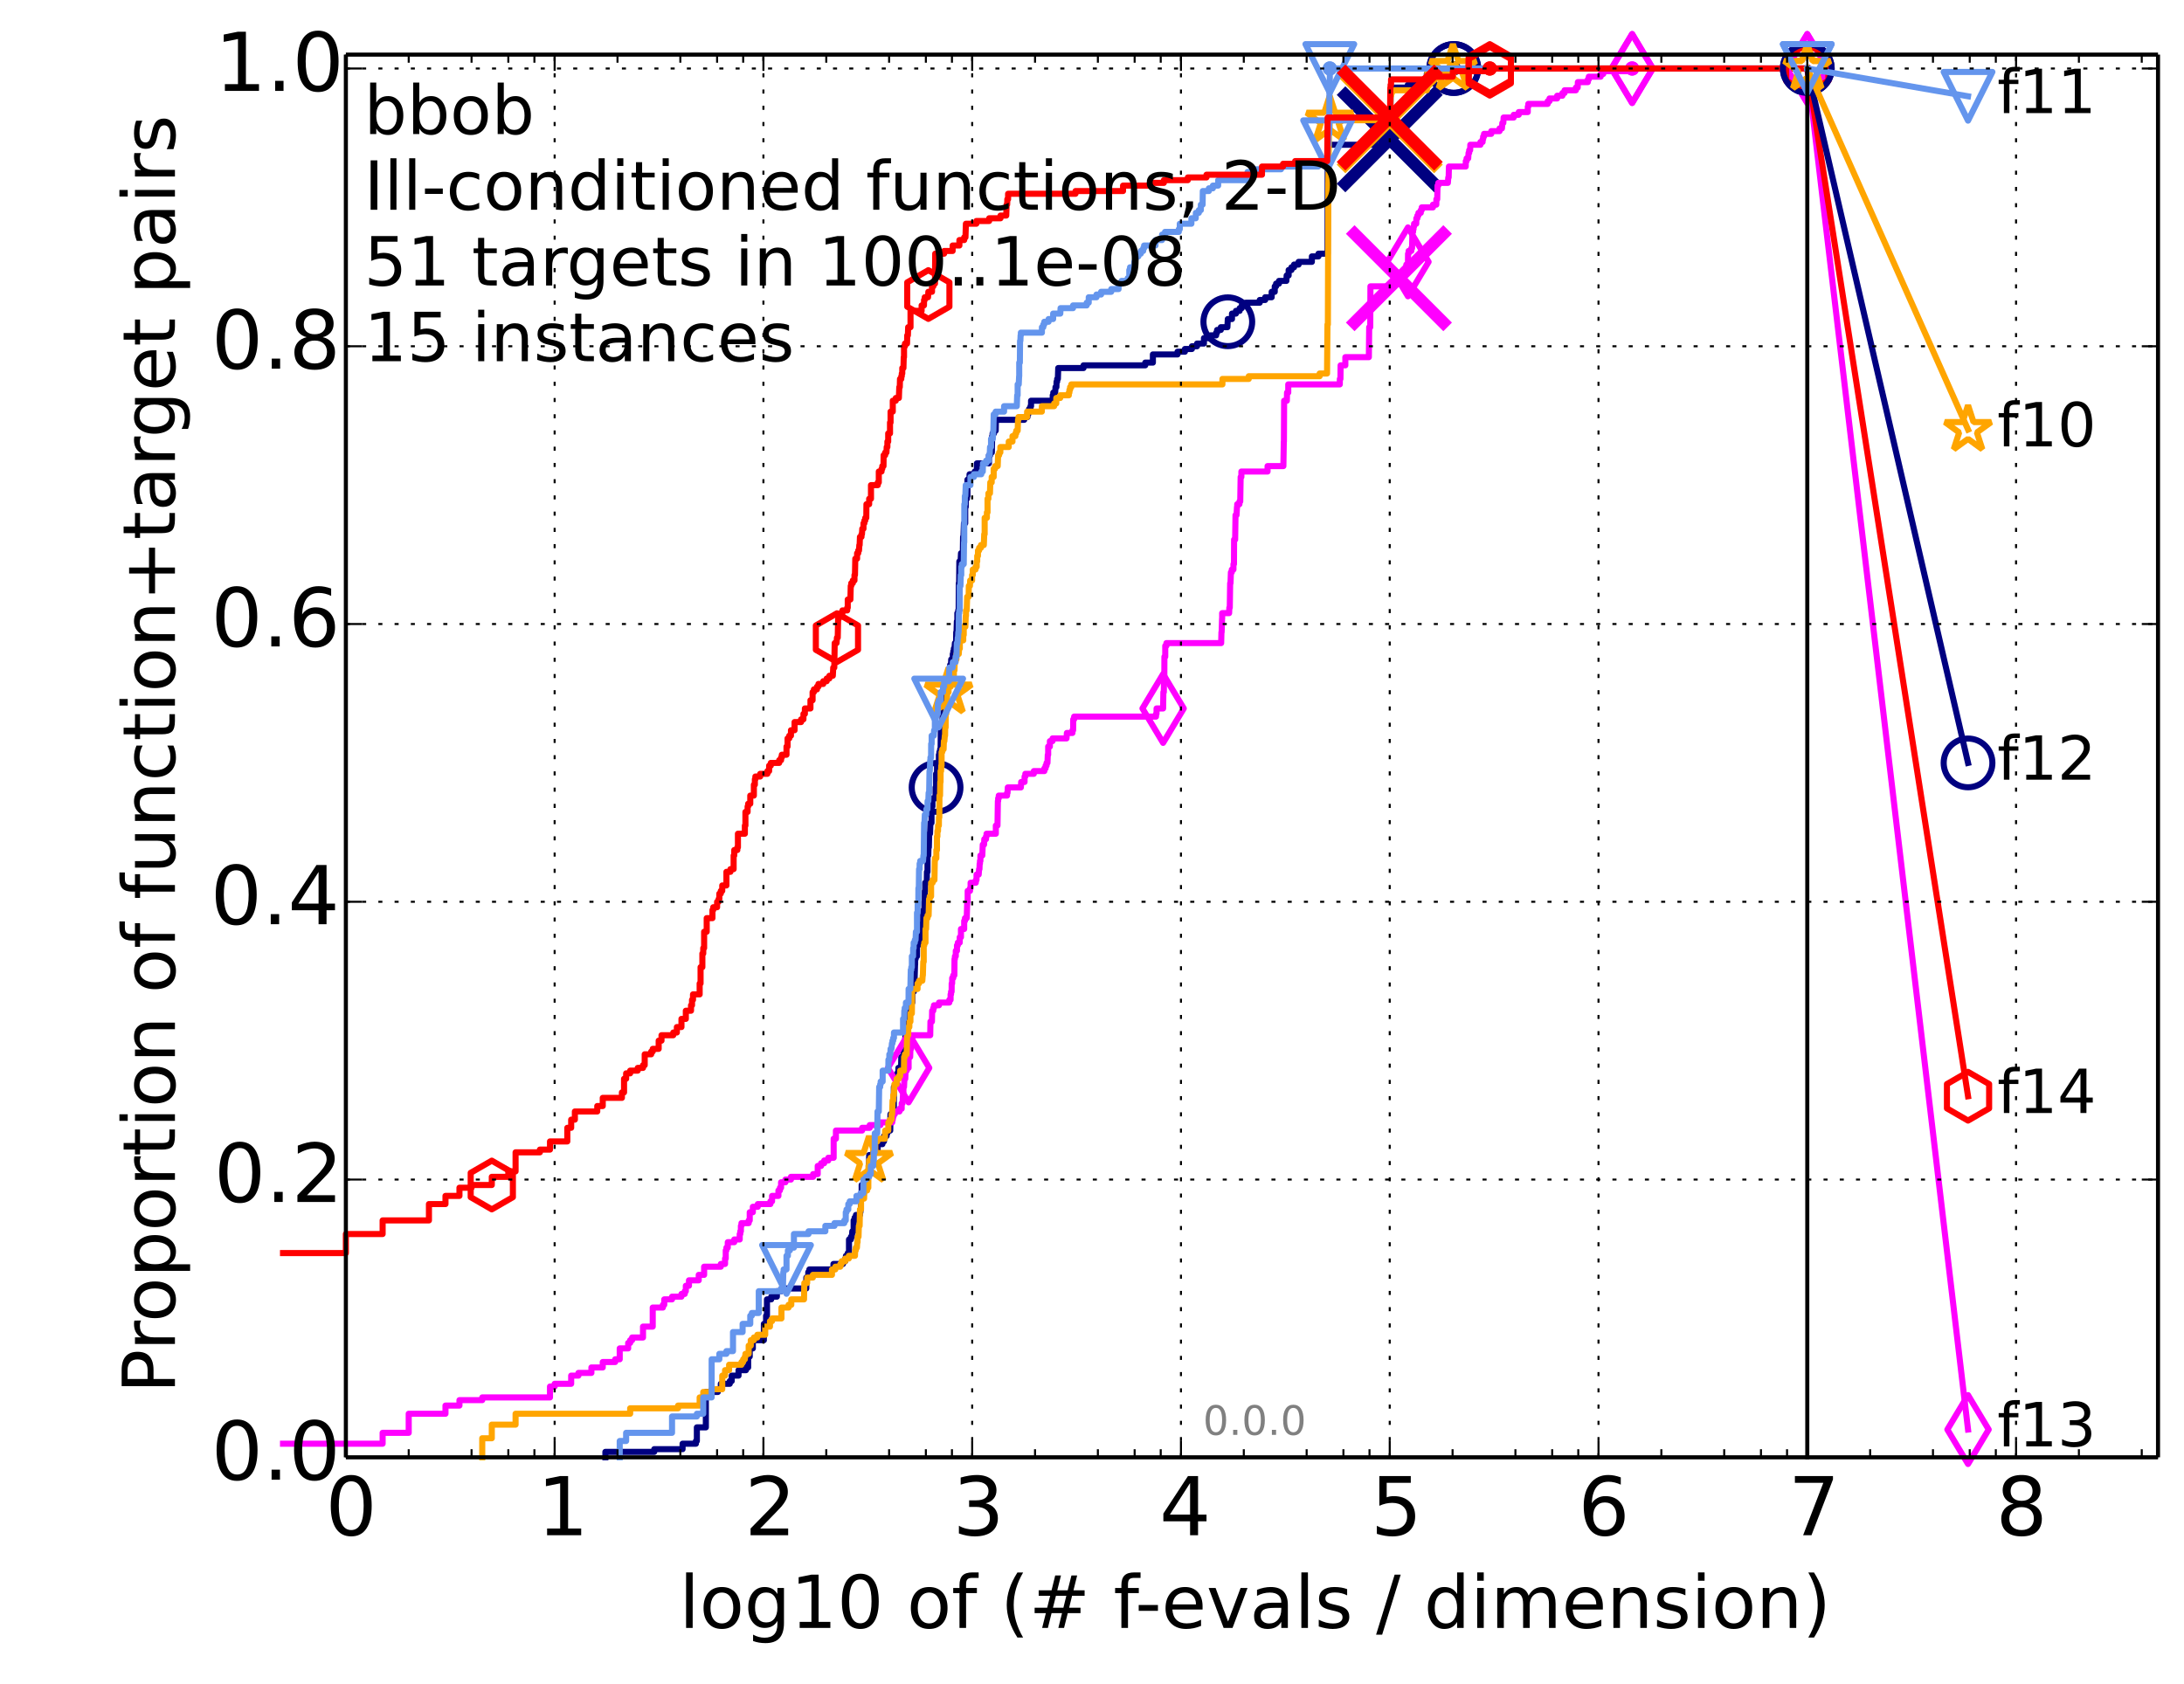 <?xml version="1.0" encoding="utf-8" standalone="no"?>
<!DOCTYPE svg PUBLIC "-//W3C//DTD SVG 1.1//EN"
  "http://www.w3.org/Graphics/SVG/1.1/DTD/svg11.dtd">
<!-- Created with matplotlib (http://matplotlib.org/) -->
<svg height="415pt" version="1.1" viewBox="0 0 538 415" width="538pt" xmlns="http://www.w3.org/2000/svg" xmlns:xlink="http://www.w3.org/1999/xlink">
 <defs>
  <style type="text/css">
*{stroke-linecap:butt;stroke-linejoin:round;}
  </style>
 </defs>
 <g id="figure_1">
  <g id="patch_1">
   <path d="
M0 415.456
L538.8 415.456
L538.8 0
L0 0
z
" style="fill:#ffffff;"/>
  </g>
  <g id="axes_1">
   <g id="patch_2">
    <path d="
M85.2 359.056
L531.6 359.056
L531.6 13.456
L85.2 13.456
z
" style="fill:#ffffff;"/>
   </g>
   <g id="line2d_1">
    <defs>
     <path d="
M0 1.5
C0.398 1.5 0.779 1.342 1.061 1.061
C1.342 0.779 1.5 0.398 1.5 0
C1.5 -0.398 1.342 -0.779 1.061 -1.061
C0.779 -1.342 0.398 -1.5 0 -1.5
C-0.398 -1.5 -0.779 -1.342 -1.061 -1.061
C-1.342 -0.779 -1.5 -0.398 -1.5 0
C-1.5 0.398 -1.342 0.779 -1.061 1.061
C-0.779 1.342 -0.398 1.5 0 1.5
z
" id="ma8fc8663ec" style="stroke:#000080;stroke-width:0.5;"/>
    </defs>
    <g>
     <use style="fill:#000080;stroke:#000080;stroke-width:0.5;" x="358.114" xlink:href="#ma8fc8663ec" y="16.878"/>
     <use style="fill:#000080;stroke:#000080;stroke-width:0.5;" x="358.114" xlink:href="#ma8fc8663ec" y="16.878"/>
    </g>
   </g>
   <g id="line2d_2">
    <path d="
M149.128 359.056
L149.128 357.714
L161.166 357.714
L161.166 357.044
L168.143 357.044
L168.143 355.702
L171.43 355.702
L171.43 355.031
L171.664 355.031
L171.664 351.676
L173.877 351.676
L173.877 342.954
L176.833 342.954
L176.833 342.283
L177.56 342.283
L177.56 340.941
L179.769 340.941
L179.769 340.27
L180.25 340.27
L180.25 338.928
L181.928 338.928
L181.928 337.586
L183.76 337.586
L183.76 336.915
L184.295 336.915
L184.295 334.232
L184.688 334.232
L184.688 332.219
L185.454 332.219
L185.454 330.206
L188.169 330.206
L188.169 326.18
L188.717 326.18
L188.717 324.168
L188.933 324.168
L188.933 320.142
L189.982 320.142
L189.982 319.471
L191.372 319.471
L191.372 318.129
L192.499 318.129
L192.499 317.458
L198.624 317.458
L198.624 314.774
L199.106 314.774
L199.106 313.433
L199.377 313.433
L199.377 312.762
L205.309 312.762
L205.309 311.42
L207.657 311.42
L207.657 310.749
L208.208 310.749
L208.208 310.078
L208.388 310.078
L208.388 309.407
L208.833 309.407
L208.833 308.736
L209.139 308.736
L209.139 305.381
L209.612 305.381
L209.612 304.71
L209.866 304.71
L209.95 303.369
L210.283 303.369
L210.283 300.685
L210.529 300.685
L210.529 300.014
L210.854 300.014
L210.854 299.343
L211.838 299.343
L211.838 298.672
L211.953 298.672
L211.953 298.001
L212.067 298.001
L212.067 295.317
L212.257 295.317
L212.257 291.963
L212.891 291.963
L212.891 291.292
L213.399 291.292
L213.399 289.279
L213.791 289.279
L213.791 288.608
L214.071 288.608
L214.106 284.582
L215.126 284.582
L215.126 283.911
L216.006 283.911
L216.006 283.24
L216.197 283.24
L216.197 281.899
L217.369 281.899
L217.369 281.228
L217.757 281.228
L217.757 279.886
L218.397 279.886
L218.397 279.215
L218.597 279.215
L218.597 278.544
L219.298 278.544
L219.353 274.518
L219.977 274.518
L219.977 273.847
L220.19 273.847
L220.19 267.809
L220.479 267.809
L220.479 267.138
L220.765 267.138
L220.765 265.796
L220.996 265.796
L220.996 264.454
L221.301 264.454
L221.301 263.112
L221.971 263.112
L222.02 260.429
L222.527 260.429
L222.551 257.745
L222.693 257.745
L222.693 257.074
L222.835 257.074
L222.835 256.403
L222.976 256.403
L223.069 254.39
L223.092 254.39
L223.092 252.377
L223.347 252.377
L223.347 251.706
L223.598 251.706
L223.644 249.694
L223.825 249.694
L223.825 248.352
L224.026 248.352
L224.026 247.681
L224.315 247.681
L224.315 247.01
L224.729 247.01
L224.751 244.326
L225.115 244.326
L225.158 240.971
L225.306 240.971
L225.411 237.617
L225.432 237.617
L225.432 236.275
L225.557 236.275
L225.557 235.604
L225.888 235.604
L225.908 232.92
L226.174 232.92
L226.174 232.249
L226.595 232.249
L226.595 231.578
L226.891 231.578
L226.931 228.894
L227.203 228.894
L227.203 227.553
L227.377 227.553
L227.396 224.869
L227.511 224.869
L227.511 224.198
L227.682 224.198
L227.72 222.185
L227.795 222.185
L227.814 219.501
L227.908 219.501
L227.908 217.488
L228.299 217.488
L228.335 214.805
L228.482 214.805
L228.482 210.779
L228.664 210.779
L228.718 208.766
L228.809 208.766
L228.899 205.412
L229.095 205.412
L229.202 202.728
L229.465 202.728
L229.465 198.702
L229.692 198.702
L229.692 196.689
L230.457 196.689
L230.457 194.006
L230.591 194.006
L230.591 190.651
L230.823 190.651
L230.823 188.638
L230.937 188.638
L230.937 187.967
L231.279 187.967
L231.279 185.954
L231.407 185.954
L231.407 185.283
L231.583 185.283
L231.583 184.613
L231.71 184.613
L231.757 179.916
L231.883 179.916
L231.883 179.245
L232.149 179.245
L232.195 173.878
L232.334 173.878
L232.334 173.207
L232.533 173.207
L232.533 172.536
L232.655 172.536
L232.67 170.523
L232.956 170.523
L233.045 168.51
L233.194 168.51
L233.194 167.839
L233.327 167.839
L233.327 167.168
L233.59 167.168
L233.59 166.497
L233.821 166.497
L233.836 165.155
L233.936 165.155
L233.936 164.484
L234.051 164.484
L234.051 163.813
L234.277 163.813
L234.32 162.472
L234.71 162.472
L234.71 161.13
L234.834 161.13
L234.834 160.459
L234.971 160.459
L234.971 159.788
L235.121 159.788
L235.23 158.446
L235.512 158.446
L235.552 155.762
L235.631 155.762
L235.711 153.078
L235.83 153.078
L235.83 151.066
L236.039 151.066
L236.039 150.395
L236.156 150.395
L236.195 143.685
L236.272 143.685
L236.324 138.318
L236.631 138.318
L236.732 136.305
L237.182 136.305
L237.244 132.279
L237.342 132.279
L237.453 128.925
L237.769 128.925
L237.769 124.899
L237.901 124.899
L237.913 122.886
L238.187 122.886
L238.187 122.215
L238.317 122.215
L238.317 118.19
L238.794 118.19
L238.84 116.848
L240.124 116.848
L240.124 116.177
L240.639 116.177
L240.639 114.164
L243.614 114.164
L243.623 112.151
L243.918 112.151
L243.918 111.48
L244.326 111.48
L244.407 107.455
L244.505 107.455
L244.505 106.784
L244.859 106.784
L244.859 106.113
L245.277 106.113
L245.337 103.429
L252.314 103.429
L252.314 102.758
L253.105 102.758
L253.105 102.087
L253.304 102.087
L253.304 101.416
L253.502 101.416
L253.502 100.745
L253.851 100.745
L253.851 100.074
L253.986 100.074
L253.986 98.733
L259.326 98.733
L259.326 97.391
L259.463 97.391
L259.463 96.72
L259.933 96.72
L260.009 95.378
L260.231 95.378
L260.271 94.036
L260.415 94.036
L260.415 93.365
L260.594 93.365
L260.681 90.681
L266.911 90.681
L266.911 90.01
L282.116 90.01
L282.116 89.339
L284 89.339
L284 87.327
L290.068 87.327
L290.068 86.656
L291.885 86.656
L291.885 85.985
L293.612 85.985
L293.612 85.314
L294.875 85.314
L294.875 84.643
L296.575 84.643
L296.575 83.301
L298.186 83.301
L298.186 82.63
L299.582 82.63
L299.582 81.959
L299.818 81.959
L299.818 81.288
L300.737 81.288
L300.737 80.617
L302.354 80.617
L302.456 78.604
L303.484 78.604
L303.484 77.263
L304.458 77.263
L304.458 76.592
L305.373 76.592
L305.373 75.921
L305.893 75.921
L305.893 75.25
L306.91 75.25
L306.91 74.579
L310.321 74.579
L310.321 73.908
L311.666 73.908
L311.666 73.237
L313.261 73.237
L313.261 71.895
L314.016 71.895
L314.016 70.553
L314.345 70.553
L314.345 69.882
L315.058 69.882
L315.058 69.211
L316.878 69.211
L316.951 67.869
L317.44 67.869
L317.44 66.528
L318.13 66.528
L318.13 65.857
L318.772 65.857
L318.772 65.186
L319.893 65.186
L319.893 64.515
L323.164 64.515
L323.164 63.173
L324.784 63.173
L324.784 62.502
L327.023 62.502
L327.074 35.664
L338.636 35.664
L338.636 34.322
L342.411 34.322
L342.522 28.284
L342.525 28.284
L342.556 22.246
L342.885 22.246
L342.885 21.575
L346.799 21.575
L346.799 20.904
L351.459 20.904
L351.47 18.22
L357.857 18.22
L357.857 17.549
L358.114 17.549
L358.114 16.878
L445.2 16.878
L445.2 16.878" style="fill:none;stroke:#000080;stroke-linecap:square;stroke-width:1.5;"/>
   </g>
   <g id="line2d_3">
    <defs>
     <path d="
M0 6
C1.591 6 3.117 5.368 4.243 4.243
C5.368 3.117 6 1.591 6 0
C6 -1.591 5.368 -3.117 4.243 -4.243
C3.117 -5.368 1.591 -6 0 -6
C-1.591 -6 -3.117 -5.368 -4.243 -4.243
C-5.368 -3.117 -6 -1.591 -6 0
C-6 1.591 -5.368 3.117 -4.243 4.243
C-3.117 5.368 -1.591 6 0 6
z
" id="mae466deef1" style="stroke:#000080;stroke-width:1.5;"/>
    </defs>
    <g>
     <use style="fill:none;stroke:#000080;stroke-width:1.5;" x="230.591" xlink:href="#mae466deef1" y="194.006"/>
     <use style="fill:none;stroke:#000080;stroke-width:1.5;" x="302.456" xlink:href="#mae466deef1" y="79.275"/>
     <use style="fill:none;stroke:#000080;stroke-width:1.5;" x="358.114" xlink:href="#mae466deef1" y="16.878"/>
     <use style="fill:none;stroke:#000080;stroke-width:1.5;" x="358.114" xlink:href="#mae466deef1" y="16.878"/>
     <use style="fill:none;stroke:#000080;stroke-width:1.5;" x="445.2" xlink:href="#mae466deef1" y="16.878"/>
    </g>
   </g>
   <g id="line2d_4"/>
   <g id="line2d_5">
    <path clip-path="url(#p54ce849065)" d="
M342.345 34.322" style="fill:none;stroke:#000080;stroke-linecap:square;"/>
    <defs>
     <path d="
M-12 12
L12 -12
M-12 -12
L12 12" id="me286a5a777" style="stroke:#000080;stroke-width:3;"/>
    </defs>
    <g clip-path="url(#p54ce849065)">
     <use style="fill:#000080;stroke:#000080;stroke-width:3;" x="342.345" xlink:href="#me286a5a777" y="34.323"/>
    </g>
   </g>
   <g id="line2d_6">
    <defs>
     <path d="
M0 1.5
C0.398 1.5 0.779 1.342 1.061 1.061
C1.342 0.779 1.5 0.398 1.5 0
C1.5 -0.398 1.342 -0.779 1.061 -1.061
C0.779 -1.342 0.398 -1.5 0 -1.5
C-0.398 -1.5 -0.779 -1.342 -1.061 -1.061
C-1.342 -0.779 -1.5 -0.398 -1.5 0
C-1.5 0.398 -1.342 0.779 -1.061 1.061
C-0.779 1.342 -0.398 1.5 0 1.5
z
" id="m62d5190e8e" style="stroke:#ff00ff;stroke-width:0.5;"/>
    </defs>
    <g>
     <use style="fill:#ff00ff;stroke:#ff00ff;stroke-width:0.5;" x="402.056" xlink:href="#m62d5190e8e" y="16.878"/>
     <use style="fill:#ff00ff;stroke:#ff00ff;stroke-width:0.5;" x="402.056" xlink:href="#m62d5190e8e" y="16.878"/>
    </g>
   </g>
   <g id="line2d_7">
    <path d="
M69.719 355.702
L94.256 355.702
L94.256 353.018
L100.682 353.018
L100.682 348.321
L109.738 348.321
L109.738 346.309
L113.181 346.309
L113.181 344.967
L118.794 344.967
L118.794 344.296
L135.483 344.296
L135.483 341.612
L136.629 341.612
L136.629 340.941
L140.701 340.941
L140.701 338.928
L142.489 338.928
L142.489 338.257
L145.685 338.257
L145.685 336.915
L148.48 336.915
L148.48 335.574
L151.545 335.574
L151.545 334.903
L152.662 334.903
L152.662 332.219
L154.741 332.219
L154.741 330.877
L155.232 330.877
L155.232 330.206
L155.712 330.206
L155.712 329.535
L158.396 329.535
L158.396 326.851
L160.791 326.851
L160.791 322.155
L163.295 322.155
L163.295 321.484
L163.631 321.484
L163.631 320.142
L165.546 320.142
L165.546 319.471
L167.869 319.471
L167.869 318.8
L168.681 318.8
L168.681 318.129
L168.946 318.129
L168.946 316.787
L169.72 316.787
L169.72 315.445
L172.124 315.445
L172.124 314.104
L173.452 314.104
L173.452 312.091
L177.56 312.091
L177.56 311.42
L178.607 311.42
L178.607 310.078
L178.777 310.078
L178.777 308.065
L178.945 308.065
L178.945 307.394
L179.278 307.394
L179.278 306.052
L180.875 306.052
L180.875 305.381
L182.22 305.381
L182.22 304.039
L182.364 304.039
L182.364 303.369
L182.508 303.369
L182.508 302.027
L182.65 302.027
L182.65 301.356
L184.427 301.356
L184.427 300.685
L184.688 300.685
L184.688 298.672
L185.454 298.672
L185.454 297.33
L186.675 297.33
L186.675 296.659
L189.776 296.659
L189.776 295.988
L190.186 295.988
L190.186 294.646
L191.754 294.646
L191.754 293.304
L192.129 293.304
L192.129 292.634
L192.407 292.634
L192.407 291.292
L193.483 291.292
L193.483 290.621
L194.843 290.621
L194.843 289.95
L200.3 289.95
L200.3 289.279
L201.432 289.279
L201.432 287.266
L202.275 287.266
L202.275 286.595
L203.03 286.595
L203.03 285.924
L204.036 285.924
L204.036 285.253
L205.361 285.253
L205.361 280.557
L205.92 280.557
L205.92 278.544
L212.37 278.544
L212.37 277.873
L214.245 277.873
L214.245 277.202
L216.883 277.202
L216.883 276.531
L219.789 276.531
L219.789 275.86
L219.923 275.86
L219.923 275.189
L220.083 275.189
L220.083 274.518
L220.427 274.518
L220.427 273.847
L221.576 273.847
L221.576 273.176
L222.118 273.176
L222.118 271.834
L222.335 271.834
L222.431 269.822
L222.527 269.822
L222.551 267.809
L222.693 267.809
L222.788 265.796
L222.999 265.796
L223.092 263.783
L223.37 263.783
L223.37 263.112
L223.825 263.112
L223.825 260.429
L224.204 260.429
L224.271 258.416
L224.425 258.416
L224.425 255.732
L224.751 255.732
L224.751 255.061
L229.148 255.061
L229.202 251.706
L229.57 251.706
L229.622 249.023
L229.898 249.023
L229.898 248.352
L230.069 248.352
L230.069 247.681
L231.311 247.681
L231.311 247.01
L233.85 247.01
L233.85 246.339
L234.164 246.339
L234.164 244.997
L234.277 244.997
L234.277 244.326
L234.418 244.326
L234.432 242.313
L234.544 242.313
L234.558 240.971
L234.821 240.971
L234.821 240.3
L235.094 240.3
L235.135 236.275
L235.23 236.275
L235.23 235.604
L235.445 235.604
L235.445 234.262
L235.737 234.262
L235.737 232.92
L235.948 232.92
L235.948 232.249
L236.414 232.249
L236.414 230.907
L236.719 230.907
L236.719 228.894
L237.514 228.894
L237.514 226.882
L237.708 226.882
L237.708 226.211
L238.139 226.211
L238.246 222.856
L238.258 222.856
L238.258 222.185
L238.375 222.185
L238.375 219.501
L238.955 219.501
L238.955 218.83
L239.091 218.83
L239.091 217.488
L240.372 217.488
L240.372 216.818
L240.554 216.818
L240.554 215.476
L241.091 215.476
L241.184 214.134
L241.277 214.134
L241.328 212.792
L241.4 212.792
L241.4 212.121
L241.513 212.121
L241.513 210.779
L241.977 210.779
L242.087 208.095
L242.412 208.095
L242.471 206.753
L242.887 206.753
L242.887 206.083
L243.021 206.083
L243.021 205.412
L245.311 205.412
L245.311 203.399
L245.72 203.399
L245.813 197.36
L245.88 197.36
L245.88 196.689
L246.031 196.689
L246.031 196.018
L248.075 196.018
L248.075 195.348
L248.197 195.348
L248.257 194.006
L251.481 194.006
L251.553 192.664
L252.39 192.664
L252.39 191.322
L252.577 191.322
L252.577 190.651
L254.669 190.651
L254.669 189.98
L257.263 189.98
L257.263 189.309
L257.568 189.309
L257.568 188.638
L257.805 188.638
L257.805 187.967
L258.031 187.967
L258.108 185.954
L258.205 185.954
L258.205 183.942
L258.626 183.942
L258.626 182.6
L259.28 182.6
L259.28 181.929
L262.728 181.929
L262.811 180.587
L264.183 180.587
L264.183 179.916
L264.349 179.916
L264.374 177.232
L264.597 177.232
L264.597 176.561
L284.764 176.561
L284.764 175.89
L284.892 175.89
L284.906 174.548
L286.515 174.548
L286.581 170.523
L286.691 170.523
L286.758 166.497
L286.818 166.497
L286.84 161.801
L287.044 161.801
L287.044 159.117
L287.332 159.117
L287.332 158.446
L300.82 158.446
L300.886 155.762
L300.934 155.762
L301.04 152.408
L301.062 152.408
L301.062 151.066
L302.779 151.066
L302.833 149.724
L302.938 149.724
L303.033 143.685
L303.122 143.685
L303.215 141.002
L303.434 141.002
L303.434 140.331
L303.845 140.331
L303.846 138.989
L303.971 138.989
L304.002 132.95
L304.262 132.95
L304.353 126.912
L304.606 126.912
L304.717 124.899
L304.77 124.899
L304.77 124.228
L305.318 124.228
L305.318 123.557
L305.515 123.557
L305.616 117.519
L305.798 117.519
L305.798 116.177
L312.248 116.177
L312.248 114.835
L316.144 114.835
L316.249 108.797
L316.275 108.797
L316.326 98.733
L316.998 98.733
L317.043 96.72
L317.344 96.72
L317.344 94.707
L330.044 94.707
L330.052 93.365
L330.202 93.365
L330.24 90.01
L331.407 90.01
L331.407 87.998
L337.202 87.998
L337.283 80.617
L337.543 80.617
L337.589 70.553
L343.262 70.553
L343.267 69.211
L344.56 69.211
L344.56 68.54
L344.99 68.54
L344.99 67.869
L345.173 67.869
L345.173 67.198
L346.373 67.198
L346.435 65.186
L346.823 65.186
L346.859 62.502
L346.995 62.502
L346.995 61.831
L347.658 61.831
L347.658 61.16
L347.846 61.16
L347.935 57.134
L348.093 57.134
L348.093 56.463
L348.205 56.463
L348.205 55.792
L348.333 55.792
L348.333 55.122
L348.874 55.122
L348.896 53.78
L349.154 53.78
L349.154 53.109
L349.415 53.109
L349.415 52.438
L349.995 52.438
L349.995 51.767
L350.228 51.767
L350.228 51.096
L352.989 51.096
L352.989 50.425
L353.817 50.425
L353.834 49.083
L354.04 49.083
L354.118 45.728
L354.315 45.728
L354.315 45.057
L356.662 45.057
L356.766 43.716
L356.858 43.716
L356.927 41.032
L361.062 41.032
L361.077 39.69
L361.276 39.69
L361.276 39.019
L361.672 39.019
L361.762 37.677
L361.913 37.677
L361.913 37.006
L362.152 37.006
L362.191 35.664
L364.686 35.664
L364.686 34.993
L365.219 34.993
L365.219 34.322
L365.347 34.322
L365.347 33.652
L365.572 33.652
L365.572 32.981
L367.352 32.981
L367.352 32.31
L369.395 32.31
L369.395 31.639
L369.984 31.639
L370.083 30.297
L370.325 30.297
L370.395 28.955
L372.885 28.955
L372.885 28.284
L374.125 28.284
L374.125 27.613
L376.348 27.613
L376.355 26.271
L376.48 26.271
L376.48 25.6
L381.257 25.6
L381.257 24.929
L381.707 24.929
L381.707 24.258
L383.582 24.258
L383.582 23.587
L384.88 23.587
L384.88 22.917
L385.408 22.917
L385.408 22.246
L388.199 22.246
L388.199 21.575
L388.647 21.575
L388.684 20.233
L391.145 20.233
L391.145 19.562
L391.385 19.562
L391.385 18.891
L394.308 18.891
L394.308 18.22
L394.947 18.22
L394.947 17.549
L402.056 17.549
L402.056 16.878
L445.2 16.878
L445.2 16.878" style="fill:none;stroke:#ff00ff;stroke-linecap:square;stroke-width:1.5;"/>
   </g>
   <g id="line2d_8">
    <defs>
     <path d="
M-3.9968e-16 8.485
L5.091 0
L4.88498e-16 -8.485
L-5.091 -1.77636e-15
z
" id="mf6640c921f" style="stroke:#ff00ff;stroke-linejoin:miter;stroke-width:1.5;"/>
    </defs>
    <g>
     <use style="fill:none;stroke:#ff00ff;stroke-linejoin:miter;stroke-width:1.5;" x="223.825" xlink:href="#mf6640c921f" y="263.112"/>
     <use style="fill:none;stroke:#ff00ff;stroke-linejoin:miter;stroke-width:1.5;" x="286.515" xlink:href="#mf6640c921f" y="174.548"/>
     <use style="fill:none;stroke:#ff00ff;stroke-linejoin:miter;stroke-width:1.5;" x="346.83" xlink:href="#mf6640c921f" y="64.515"/>
     <use style="fill:none;stroke:#ff00ff;stroke-linejoin:miter;stroke-width:1.5;" x="402.056" xlink:href="#mf6640c921f" y="16.878"/>
     <use style="fill:none;stroke:#ff00ff;stroke-linejoin:miter;stroke-width:1.5;" x="402.056" xlink:href="#mf6640c921f" y="16.878"/>
     <use style="fill:none;stroke:#ff00ff;stroke-linejoin:miter;stroke-width:1.5;" x="445.2" xlink:href="#mf6640c921f" y="16.878"/>
    </g>
   </g>
   <g id="line2d_9"/>
   <g id="line2d_10">
    <path clip-path="url(#p54ce849065)" d="
M344.606 68.54" style="fill:none;stroke:#ff00ff;stroke-linecap:square;"/>
    <defs>
     <path d="
M-12 12
L12 -12
M-12 -12
L12 12" id="m86aa83dd4c" style="stroke:#ff00ff;stroke-width:3;"/>
    </defs>
    <g clip-path="url(#p54ce849065)">
     <use style="fill:#ff00ff;stroke:#ff00ff;stroke-width:3;" x="344.606" xlink:href="#m86aa83dd4c" y="68.54"/>
    </g>
   </g>
   <g id="line2d_11">
    <defs>
     <path d="
M0 1.5
C0.398 1.5 0.779 1.342 1.061 1.061
C1.342 0.779 1.5 0.398 1.5 0
C1.5 -0.398 1.342 -0.779 1.061 -1.061
C0.779 -1.342 0.398 -1.5 0 -1.5
C-0.398 -1.5 -0.779 -1.342 -1.061 -1.061
C-1.342 -0.779 -1.5 -0.398 -1.5 0
C-1.5 0.398 -1.342 0.779 -1.061 1.061
C-0.779 1.342 -0.398 1.5 0 1.5
z
" id="m3747452efa" style="stroke:#ffa500;stroke-width:0.5;"/>
    </defs>
    <g>
     <use style="fill:#ffa500;stroke:#ffa500;stroke-width:0.5;" x="357.913" xlink:href="#m3747452efa" y="16.878"/>
     <use style="fill:#ffa500;stroke:#ffa500;stroke-width:0.5;" x="357.913" xlink:href="#m3747452efa" y="16.878"/>
    </g>
   </g>
   <g id="line2d_12">
    <path d="
M118.794 359.056
L118.794 354.36
L121.147 354.36
L121.147 351.005
L127.007 351.005
L127.007 348.321
L155.232 348.321
L155.232 346.979
L167.026 346.979
L167.026 346.309
L172.351 346.309
L172.351 344.296
L173.236 344.296
L173.236 342.954
L175.305 342.954
L175.305 342.283
L177.914 342.283
L177.914 338.928
L178.607 338.928
L178.607 337.586
L179.607 337.586
L179.607 336.244
L182.65 336.244
L182.65 335.574
L183.073 335.574
L183.073 334.903
L183.488 334.903
L183.488 334.232
L183.625 334.232
L183.625 333.561
L184.427 333.561
L184.427 331.548
L184.947 331.548
L184.947 330.206
L185.704 330.206
L185.704 329.535
L186.556 329.535
L186.556 328.864
L188.499 328.864
L188.499 326.851
L189.672 326.851
L189.672 325.509
L190.186 325.509
L190.186 324.839
L192.499 324.839
L192.499 322.155
L194.258 322.155
L194.258 321.484
L194.925 321.484
L194.925 320.142
L198.061 320.142
L198.132 316.116
L198.832 316.116
L198.832 314.774
L200.235 314.774
L200.235 314.104
L204.945 314.104
L204.945 312.762
L205.769 312.762
L205.769 312.091
L206.998 312.091
L206.998 311.42
L207.33 311.42
L207.33 310.749
L208.208 310.749
L208.208 310.078
L209.096 310.078
L209.096 309.407
L210.611 309.407
L210.651 308.065
L210.813 308.065
L210.813 307.394
L211.094 307.394
L211.173 306.052
L211.252 306.052
L211.252 304.71
L211.488 304.71
L211.566 302.027
L211.76 302.027
L211.838 298.001
L212.106 298.001
L212.106 295.317
L212.854 295.317
L212.927 293.304
L213.614 293.304
L213.614 292.634
L213.896 292.634
L213.931 287.266
L214.071 287.266
L214.071 285.924
L214.451 285.924
L214.451 285.253
L215.126 285.253
L215.159 283.24
L215.619 283.24
L215.619 281.228
L216.133 281.228
L216.133 280.557
L217.992 280.557
L218.05 278.544
L218.824 278.544
L218.824 276.531
L219.215 276.531
L219.215 275.86
L219.626 275.86
L219.626 274.518
L219.762 274.518
L219.869 271.164
L220.03 271.164
L220.03 269.822
L220.216 269.822
L220.322 267.138
L220.868 267.138
L220.868 265.796
L221.426 265.796
L221.426 265.125
L221.75 265.125
L221.75 263.783
L222.67 263.783
L222.717 260.429
L222.906 260.429
L222.906 259.758
L223.347 259.758
L223.439 255.732
L223.462 255.732
L223.462 255.061
L223.735 255.061
L223.735 253.048
L224.004 253.048
L224.026 251.706
L224.271 251.706
L224.271 249.694
L224.621 249.694
L224.708 243.655
L226.031 243.655
L226.031 242.313
L226.395 242.313
L226.395 241.642
L227.203 241.642
L227.3 240.3
L227.338 240.3
L227.434 236.946
L227.549 236.946
L227.549 232.92
L227.682 232.92
L227.682 232.249
L227.983 232.249
L227.983 228.894
L228.132 228.894
L228.206 226.211
L228.482 226.211
L228.482 225.54
L228.755 225.54
L228.863 221.514
L229.024 221.514
L229.024 220.843
L229.36 220.843
L229.36 217.488
L229.744 217.488
L229.744 216.818
L230.188 216.818
L230.273 212.121
L230.306 212.121
L230.306 211.45
L230.657 211.45
L230.657 209.437
L230.806 209.437
L230.806 206.083
L230.921 206.083
L230.921 204.741
L231.068 204.741
L231.084 203.399
L231.279 203.399
L231.295 201.386
L231.391 201.386
L231.423 196.018
L231.567 196.018
L231.615 192.664
L231.694 192.664
L231.694 189.98
L231.82 189.98
L231.868 188.638
L231.946 188.638
L231.946 185.283
L232.117 185.283
L232.117 184.613
L232.441 184.613
L232.518 182.6
L232.639 182.6
L232.745 181.258
L232.806 181.258
L232.836 179.245
L232.941 179.245
L232.956 175.89
L233.09 175.89
L233.12 173.207
L233.268 173.207
L233.341 170.523
L233.663 170.523
L233.663 169.181
L234.193 169.181
L234.291 166.497
L234.971 166.497
L234.971 165.155
L235.121 165.155
L235.176 163.143
L235.364 163.143
L235.364 162.472
L235.605 162.472
L235.605 161.13
L236.182 161.13
L236.272 159.788
L236.439 159.788
L236.439 157.775
L237.281 157.775
L237.281 156.433
L237.404 156.433
L237.404 154.42
L237.805 154.42
L237.901 151.737
L237.961 151.737
L237.961 150.395
L238.139 150.395
L238.246 147.04
L238.62 147.04
L238.655 144.356
L238.932 144.356
L238.989 143.014
L239.463 143.014
L239.463 141.673
L239.63 141.673
L239.63 140.331
L240.308 140.331
L240.308 139.66
L240.597 139.66
L240.597 138.318
L240.724 138.318
L240.724 136.976
L240.903 136.976
L240.913 135.634
L241.194 135.634
L241.194 134.963
L241.645 134.963
L241.645 134.292
L242.353 134.292
L242.451 131.608
L242.559 131.608
L242.559 127.583
L243.107 127.583
L243.107 126.241
L243.268 126.241
L243.268 122.886
L243.483 122.886
L243.483 121.544
L243.863 121.544
L243.945 118.861
L244.29 118.861
L244.29 117.519
L244.78 117.519
L244.78 115.506
L245.121 115.506
L245.121 114.835
L245.771 114.835
L245.872 112.151
L246.122 112.151
L246.122 111.48
L246.419 111.48
L246.419 110.138
L248.49 110.138
L248.49 108.797
L249.411 108.797
L249.411 107.455
L250.129 107.455
L250.129 106.784
L250.343 106.784
L250.343 106.113
L250.691 106.113
L250.779 103.429
L250.873 103.429
L250.873 102.758
L253.014 102.758
L253.014 101.416
L256.645 101.416
L256.645 100.074
L259.673 100.074
L259.673 99.403
L260.2 99.403
L260.2 98.062
L261.172 98.062
L261.172 97.391
L263.293 97.391
L263.293 96.72
L263.435 96.72
L263.435 96.049
L263.603 96.049
L263.603 95.378
L263.9 95.378
L263.9 94.707
L301.127 94.707
L301.127 93.365
L307.615 93.365
L307.615 92.694
L325.073 92.694
L325.073 92.023
L326.9 92.023
L327.003 79.946
L327.107 79.946
L327.215 45.057
L327.225 45.057
L327.327 36.335
L327.342 36.335
L327.378 31.639
L327.531 31.639
L327.558 29.626
L342.413 29.626
L342.514 24.929
L342.537 24.929
L342.559 23.587
L342.691 23.587
L342.691 22.917
L342.899 22.917
L342.899 22.246
L351.494 22.246
L351.572 18.22
L351.636 18.22
L351.636 17.549
L357.913 17.549
L357.913 16.878
L445.2 16.878
L445.2 16.878" style="fill:none;stroke:#ffa500;stroke-linecap:square;stroke-width:1.5;"/>
   </g>
   <g id="line2d_13">
    <defs>
     <path d="
M3.67394e-16 -6
L-1.347 -1.854
L-5.706 -1.854
L-2.18 0.708
L-3.527 4.854
L-4.20996e-16 2.292
L3.527 4.854
L2.18 0.708
L5.706 -1.854
L1.347 -1.854
z
" id="m73d367cfb6" style="stroke:#ffa500;stroke-linejoin:bevel;stroke-width:1.5;"/>
    </defs>
    <g>
     <use style="fill:none;stroke:#ffa500;stroke-linejoin:bevel;stroke-width:1.5;" x="214.071" xlink:href="#m73d367cfb6" y="285.924"/>
     <use style="fill:none;stroke:#ffa500;stroke-linejoin:bevel;stroke-width:1.5;" x="233.663" xlink:href="#m73d367cfb6" y="170.523"/>
     <use style="fill:none;stroke:#ffa500;stroke-linejoin:bevel;stroke-width:1.5;" x="327.558" xlink:href="#m73d367cfb6" y="29.626"/>
     <use style="fill:none;stroke:#ffa500;stroke-linejoin:bevel;stroke-width:1.5;" x="357.913" xlink:href="#m73d367cfb6" y="16.878"/>
     <use style="fill:none;stroke:#ffa500;stroke-linejoin:bevel;stroke-width:1.5;" x="445.2" xlink:href="#m73d367cfb6" y="16.878"/>
    </g>
   </g>
   <g id="line2d_14"/>
   <g id="line2d_15">
    <path clip-path="url(#p54ce849065)" d="
M342.345 29.626" style="fill:none;stroke:#ffa500;stroke-linecap:square;"/>
    <defs>
     <path d="
M-12 12
L12 -12
M-12 -12
L12 12" id="m5a4593f4cb" style="stroke:#ffa500;stroke-width:3;"/>
    </defs>
    <g clip-path="url(#p54ce849065)">
     <use style="fill:#ffa500;stroke:#ffa500;stroke-width:3;" x="342.345" xlink:href="#m5a4593f4cb" y="29.626"/>
    </g>
   </g>
   <g id="line2d_16">
    <defs>
     <path d="
M0 1.5
C0.398 1.5 0.779 1.342 1.061 1.061
C1.342 0.779 1.5 0.398 1.5 0
C1.5 -0.398 1.342 -0.779 1.061 -1.061
C0.779 -1.342 0.398 -1.5 0 -1.5
C-0.398 -1.5 -0.779 -1.342 -1.061 -1.061
C-1.342 -0.779 -1.5 -0.398 -1.5 0
C-1.5 0.398 -1.342 0.779 -1.061 1.061
C-0.779 1.342 -0.398 1.5 0 1.5
z
" id="m03dd694df9" style="stroke:#6495ed;stroke-width:0.5;"/>
    </defs>
    <g>
     <use style="fill:#6495ed;stroke:#6495ed;stroke-width:0.5;" x="327.584" xlink:href="#m03dd694df9" y="16.878"/>
     <use style="fill:#6495ed;stroke:#6495ed;stroke-width:0.5;" x="327.584" xlink:href="#m03dd694df9" y="16.878"/>
    </g>
   </g>
   <g id="line2d_17">
    <path d="
M152.662 359.056
L152.662 355.031
L154.239 355.031
L154.239 353.018
L165.546 353.018
L165.546 348.992
L171.664 348.992
L171.664 348.321
L173.236 348.321
L173.236 344.296
L175.305 344.296
L175.305 334.903
L177.199 334.903
L177.199 333.561
L178.945 333.561
L178.945 332.89
L180.564 332.89
L180.564 328.193
L182.933 328.193
L182.933 326.18
L184.818 326.18
L184.818 324.168
L185.202 324.168
L185.202 323.497
L186.911 323.497
L186.911 318.129
L192.407 318.129
L192.407 317.458
L192.862 317.458
L192.952 313.433
L193.041 313.433
L193.041 312.762
L193.745 312.762
L193.745 309.407
L194.088 309.407
L194.088 308.065
L194.594 308.065
L194.594 307.394
L195.572 307.394
L195.572 304.039
L199.174 304.039
L199.174 303.369
L203.314 303.369
L203.314 302.027
L205.566 302.027
L205.566 301.356
L207.98 301.356
L207.98 300.685
L208.343 300.685
L208.343 298.672
L208.523 298.672
L208.523 298.001
L208.965 298.001
L208.965 296.659
L209.313 296.659
L209.313 295.988
L210.974 295.988
L210.974 294.646
L211.991 294.646
L211.991 293.975
L212.669 293.975
L212.706 290.621
L213.327 290.621
L213.327 289.95
L214.106 289.95
L214.106 289.279
L214.52 289.279
L214.52 287.266
L215.126 287.266
L215.126 285.924
L215.259 285.924
L215.259 283.911
L215.456 283.911
L215.489 279.215
L216.102 279.215
L216.165 273.847
L216.48 273.847
L216.574 267.809
L216.822 267.809
L216.822 267.138
L216.944 267.138
L216.944 266.467
L217.429 266.467
L217.429 263.783
L218.824 263.783
L218.852 261.099
L219.076 261.099
L219.076 259.758
L219.325 259.758
L219.38 258.416
L219.599 258.416
L219.708 257.074
L219.842 257.074
L219.842 256.403
L220.03 256.403
L220.03 255.732
L220.216 255.732
L220.216 254.39
L222.455 254.39
L222.455 251.035
L222.717 251.035
L222.764 249.023
L222.859 249.023
L222.859 248.352
L223.162 248.352
L223.162 247.01
L223.802 247.01
L223.825 243.655
L224.249 243.655
L224.359 238.958
L224.49 238.958
L224.49 238.288
L224.621 238.288
L224.621 235.604
L224.923 235.604
L224.945 233.591
L225.073 233.591
L225.073 232.249
L225.348 232.249
L225.348 231.578
L225.536 231.578
L225.619 229.565
L225.888 229.565
L225.888 224.869
L226.052 224.869
L226.052 222.856
L226.214 222.856
L226.234 218.83
L226.335 218.83
L226.395 214.134
L226.535 214.134
L226.535 212.792
L226.675 212.792
L226.675 212.121
L227.377 212.121
L227.473 210.779
L227.549 210.779
L227.644 202.728
L227.739 202.728
L227.814 200.715
L228.169 200.715
L228.188 199.373
L228.464 199.373
L228.5 197.36
L228.682 197.36
L228.755 195.348
L228.881 195.348
L228.97 189.98
L229.042 189.98
L229.148 187.296
L229.202 187.296
L229.202 186.625
L229.36 186.625
L229.378 183.271
L229.5 183.271
L229.5 181.258
L230.035 181.258
L230.103 179.916
L230.29 179.916
L230.29 177.232
L230.524 177.232
L230.524 176.561
L230.691 176.561
L230.691 175.89
L231.019 175.89
L231.019 173.207
L231.23 173.207
L231.23 172.536
L231.726 172.536
L231.726 170.523
L232.303 170.523
L232.303 169.181
L232.579 169.181
L232.579 167.839
L233.764 167.839
L233.85 164.484
L234.669 164.484
L234.71 163.143
L235.391 163.143
L235.391 161.801
L235.618 161.801
L235.698 158.446
L235.869 158.446
L235.935 157.104
L236.013 157.104
L236.065 155.762
L236.156 155.762
L236.208 151.066
L236.298 151.066
L236.298 150.395
L236.414 150.395
L236.414 144.356
L236.605 144.356
L236.669 141.673
L236.795 141.673
L236.795 139.66
L236.933 139.66
L236.933 138.989
L237.404 138.989
L237.477 133.621
L237.526 133.621
L237.55 124.228
L237.672 124.228
L237.672 122.215
L237.793 122.215
L237.901 119.532
L239.046 119.532
L239.057 117.519
L239.906 117.519
L239.906 116.848
L241.726 116.848
L241.726 116.177
L242.097 116.177
L242.146 114.164
L242.926 114.164
L242.926 113.493
L243.586 113.493
L243.586 112.151
L243.799 112.151
L243.881 110.138
L244.128 110.138
L244.128 108.126
L244.568 108.126
L244.665 106.113
L244.701 106.113
L244.789 102.087
L245.268 102.087
L245.268 101.416
L247.341 101.416
L247.341 100.074
L250.48 100.074
L250.569 97.391
L250.684 97.391
L250.684 94.707
L250.953 94.707
L251.046 92.694
L251.073 92.694
L251.073 89.339
L251.232 89.339
L251.278 83.972
L251.357 83.972
L251.41 82.63
L251.475 82.63
L251.475 81.959
L256.66 81.959
L256.66 80.617
L257.004 80.617
L257.004 79.946
L257.248 79.946
L257.248 79.275
L258.306 79.275
L258.306 78.604
L259.427 78.604
L259.427 77.263
L261.189 77.263
L261.257 75.921
L264.327 75.921
L264.327 75.25
L267.692 75.25
L267.692 74.579
L268.195 74.579
L268.195 73.237
L270.106 73.237
L270.106 72.566
L271.241 72.566
L271.241 71.895
L273.735 71.895
L273.735 71.224
L275.549 71.224
L275.549 69.882
L276.281 69.882
L276.281 69.211
L277.788 69.211
L277.788 68.54
L278.186 68.54
L278.186 66.528
L278.369 66.528
L278.369 65.857
L279.406 65.857
L279.406 64.515
L279.598 64.515
L279.598 63.844
L279.77 63.844
L279.77 63.173
L280.426 63.173
L280.426 62.502
L281.02 62.502
L281.02 61.831
L281.612 61.831
L281.612 61.16
L281.831 61.16
L281.831 60.489
L284.639 60.489
L284.639 59.147
L286.255 59.147
L286.255 57.805
L286.979 57.805
L286.979 57.134
L290.385 57.134
L290.385 56.463
L290.624 56.463
L290.624 55.122
L293.486 55.122
L293.486 53.78
L294.556 53.78
L294.585 52.438
L295.323 52.438
L295.323 51.767
L295.814 51.767
L295.814 50.425
L296.246 50.425
L296.297 47.07
L297.791 47.07
L297.791 46.399
L298.774 46.399
L298.774 45.728
L300.08 45.728
L300.08 44.387
L307.314 44.387
L307.314 42.374
L309.457 42.374
L309.457 41.703
L315.569 41.703
L315.569 41.032
L324.717 41.032
L324.717 40.361
L325.297 40.361
L325.297 39.69
L327.039 39.69
L327.041 35.664
L327.239 35.664
L327.241 32.981
L327.438 32.981
L327.498 20.904
L327.583 20.904
L327.584 16.878
L445.2 16.878
L445.2 16.878" style="fill:none;stroke:#6495ed;stroke-linecap:square;stroke-width:1.5;"/>
   </g>
   <g id="line2d_18">
    <defs>
     <path d="
M-7.34788e-16 6
L6 -6
L-6 -6
z
" id="md7b19447de" style="stroke:#6495ed;stroke-linejoin:miter;stroke-width:1.5;"/>
    </defs>
    <g>
     <use style="fill:none;stroke:#6495ed;stroke-linejoin:miter;stroke-width:1.5;" x="193.745" xlink:href="#md7b19447de" y="312.762"/>
     <use style="fill:none;stroke:#6495ed;stroke-linejoin:miter;stroke-width:1.5;" x="231.23" xlink:href="#md7b19447de" y="173.207"/>
     <use style="fill:none;stroke:#6495ed;stroke-linejoin:miter;stroke-width:1.5;" x="327.041" xlink:href="#md7b19447de" y="35.664"/>
     <use style="fill:none;stroke:#6495ed;stroke-linejoin:miter;stroke-width:1.5;" x="327.584" xlink:href="#md7b19447de" y="16.878"/>
     <use style="fill:none;stroke:#6495ed;stroke-linejoin:miter;stroke-width:1.5;" x="445.2" xlink:href="#md7b19447de" y="16.878"/>
    </g>
   </g>
   <g id="line2d_19"/>
   <g id="line2d_20">
    <defs>
     <path d="
M0 1.5
C0.398 1.5 0.779 1.342 1.061 1.061
C1.342 0.779 1.5 0.398 1.5 0
C1.5 -0.398 1.342 -0.779 1.061 -1.061
C0.779 -1.342 0.398 -1.5 0 -1.5
C-0.398 -1.5 -0.779 -1.342 -1.061 -1.061
C-1.342 -0.779 -1.5 -0.398 -1.5 0
C-1.5 0.398 -1.342 0.779 -1.061 1.061
C-0.779 1.342 -0.398 1.5 0 1.5
z
" id="ma07bdd5909" style="stroke:#ff0000;stroke-width:0.5;"/>
    </defs>
    <g>
     <use style="fill:#ff0000;stroke:#ff0000;stroke-width:0.5;" x="366.991" xlink:href="#ma07bdd5909" y="16.878"/>
     <use style="fill:#ff0000;stroke:#ff0000;stroke-width:0.5;" x="366.991" xlink:href="#ma07bdd5909" y="16.878"/>
    </g>
   </g>
   <g id="line2d_21">
    <path d="
M69.719 308.736
L85.2 308.736
L85.2 304.039
L94.256 304.039
L94.256 300.685
L105.665 300.685
L105.665 296.659
L109.738 296.659
L109.738 294.646
L113.181 294.646
L113.181 292.634
L116.163 292.634
L116.163 291.963
L121.147 291.963
L121.147 289.95
L125.219 289.95
L125.219 288.608
L127.007 288.608
L127.007 283.911
L132.999 283.911
L132.999 283.24
L135.483 283.24
L135.483 281.228
L139.75 281.228
L139.75 277.873
L140.701 277.873
L140.701 275.86
L141.613 275.86
L141.613 273.847
L147.126 273.847
L147.126 272.505
L148.48 272.505
L148.48 270.493
L153.2 270.493
L153.2 269.151
L153.725 269.151
L153.725 265.796
L154.239 265.796
L154.239 264.454
L155.232 264.454
L155.232 263.783
L157.094 263.783
L157.094 263.112
L158.396 263.112
L158.396 262.441
L158.813 262.441
L158.813 259.758
L160.409 259.758
L160.409 259.087
L160.791 259.087
L160.791 258.416
L162.256 258.416
L162.256 256.403
L162.954 256.403
L162.954 255.061
L165.85 255.061
L165.85 254.39
L166.738 254.39
L166.738 253.048
L167.869 253.048
L167.869 251.035
L168.946 251.035
L168.946 249.023
L170.222 249.023
L170.222 247.681
L170.469 247.681
L170.469 246.339
L170.713 246.339
L170.713 244.997
L172.351 244.997
L172.351 242.313
L172.576 242.313
L172.576 238.288
L173.018 238.288
L173.018 234.933
L173.236 234.933
L173.236 233.591
L173.452 233.591
L173.452 229.565
L174.087 229.565
L174.087 226.211
L175.502 226.211
L175.502 224.198
L175.697 224.198
L175.697 223.527
L176.648 223.527
L176.648 222.185
L177.017 222.185
L177.017 221.514
L177.199 221.514
L177.199 220.172
L177.56 220.172
L177.56 219.501
L177.914 219.501
L177.914 218.159
L178.945 218.159
L178.945 214.805
L179.931 214.805
L179.931 214.134
L180.72 214.134
L180.72 210.779
L180.875 210.779
L180.875 209.437
L181.632 209.437
L181.632 208.766
L181.78 208.766
L181.78 205.412
L183.488 205.412
L183.488 203.399
L183.625 203.399
L183.625 200.044
L184.163 200.044
L184.163 198.702
L184.295 198.702
L184.295 198.031
L184.818 198.031
L184.818 196.018
L185.704 196.018
L185.704 193.335
L185.951 193.335
L185.951 191.993
L186.073 191.993
L186.073 191.322
L187.261 191.322
L187.261 190.651
L189.04 190.651
L189.04 189.98
L189.464 189.98
L189.464 188.638
L189.879 188.638
L189.879 187.967
L191.942 187.967
L191.942 187.296
L192.407 187.296
L192.407 186.625
L192.59 186.625
L192.59 185.954
L193.745 185.954
L193.745 183.942
L194.003 183.942
L194.003 181.929
L194.427 181.929
L194.427 181.258
L194.843 181.258
L194.843 179.916
L195.731 179.916
L195.731 177.903
L197.336 177.903
L197.336 177.232
L197.918 177.232
L197.918 175.89
L198.274 175.89
L198.274 174.548
L199.644 174.548
L199.644 172.536
L200.17 172.536
L200.17 170.523
L200.492 170.523
L200.492 169.852
L201.247 169.852
L201.247 169.181
L201.616 169.181
L201.616 168.51
L202.801 168.51
L202.801 167.839
L203.65 167.839
L203.65 167.168
L204.307 167.168
L204.307 166.497
L205.154 166.497
L205.258 164.484
L205.515 164.484
L205.617 158.446
L206.07 158.446
L206.169 157.104
L206.367 157.104
L206.465 152.408
L206.66 152.408
L206.66 151.737
L207.045 151.737
L207.045 151.066
L207.518 151.066
L207.518 150.395
L208.701 150.395
L208.701 149.724
L208.833 149.724
L208.833 147.711
L209.484 147.711
L209.57 144.356
L209.697 144.356
L209.697 143.685
L210.076 143.685
L210.076 143.014
L210.488 143.014
L210.488 141.673
L210.611 141.673
L210.692 137.647
L211.133 137.647
L211.133 136.305
L211.41 136.305
L211.41 135.634
L211.605 135.634
L211.683 134.292
L211.76 134.292
L211.838 132.279
L212.219 132.279
L212.219 131.608
L212.333 131.608
L212.408 130.267
L212.706 130.267
L212.706 128.925
L212.927 128.925
L212.927 128.254
L213.146 128.254
L213.146 127.583
L213.399 127.583
L213.435 124.228
L214.106 124.228
L214.106 122.886
L214.554 122.886
L214.554 119.532
L216.228 119.532
L216.228 118.861
L216.48 118.861
L216.48 116.177
L217.158 116.177
L217.158 115.506
L217.339 115.506
L217.339 114.835
L217.638 114.835
L217.668 112.151
L218.05 112.151
L218.05 111.48
L218.369 111.48
L218.426 110.138
L218.597 110.138
L218.597 108.797
L218.796 108.797
L218.796 106.784
L219.242 106.784
L219.242 104.1
L219.38 104.1
L219.38 101.416
L219.923 101.416
L219.923 98.733
L220.661 98.733
L220.661 98.062
L221.426 98.062
L221.526 95.378
L221.651 95.378
L221.701 93.365
L222.02 93.365
L222.02 92.694
L222.142 92.694
L222.142 92.023
L222.263 92.023
L222.263 90.681
L222.551 90.681
L222.622 87.998
L222.693 87.998
L222.693 85.314
L222.929 85.314
L222.929 84.643
L223.439 84.643
L223.484 82.63
L223.644 82.63
L223.712 80.617
L224.293 80.617
L224.293 76.592
L227.028 76.592
L227.028 75.25
L227.606 75.25
L227.625 73.908
L227.795 73.908
L227.795 73.237
L228.61 73.237
L228.682 71.895
L229.588 71.895
L229.588 70.553
L229.916 70.553
L229.916 69.882
L230.323 69.882
L230.374 62.502
L232.579 62.502
L232.579 61.831
L234.669 61.831
L234.669 60.489
L236.337 60.489
L236.337 59.147
L237.514 59.147
L237.514 58.476
L237.829 58.476
L237.937 55.122
L240.512 55.122
L240.512 54.451
L243.669 54.451
L243.669 53.78
L246.46 53.78
L246.46 53.109
L247.877 53.109
L247.961 50.425
L248.098 50.425
L248.144 49.083
L248.332 49.083
L248.332 47.741
L264.942 47.741
L264.942 47.07
L276.648 47.07
L276.648 45.728
L283.563 45.728
L283.563 45.057
L286.701 45.057
L286.701 44.387
L292.609 44.387
L292.609 43.716
L297.205 43.716
L297.205 43.045
L310.874 43.045
L310.874 41.032
L316.06 41.032
L316.06 40.361
L319.047 40.361
L319.047 39.69
L326.941 39.69
L327.043 28.955
L342.407 28.955
L342.493 21.575
L342.549 21.575
L342.549 20.904
L342.669 20.904
L342.671 19.562
L351.446 19.562
L351.446 18.891
L357.873 18.891
L357.892 17.549
L366.991 17.549
L366.991 16.878
L445.2 16.878
L445.2 16.878" style="fill:none;stroke:#ff0000;stroke-linecap:square;stroke-width:1.5;"/>
   </g>
   <g id="line2d_22">
    <defs>
     <path d="
M3.67394e-16 -6
L-5.196 -3
L-5.196 3
L-1.10218e-15 6
L5.196 3
L5.196 -3
z
" id="m98e028c2bf" style="stroke:#ff0000;stroke-linejoin:miter;stroke-width:1.5;"/>
    </defs>
    <g>
     <use style="fill:none;stroke:#ff0000;stroke-linejoin:miter;stroke-width:1.5;" x="121.147" xlink:href="#m98e028c2bf" y="291.963"/>
     <use style="fill:none;stroke:#ff0000;stroke-linejoin:miter;stroke-width:1.5;" x="206.169" xlink:href="#m98e028c2bf" y="157.104"/>
     <use style="fill:none;stroke:#ff0000;stroke-linejoin:miter;stroke-width:1.5;" x="228.682" xlink:href="#m98e028c2bf" y="72.566"/>
     <use style="fill:none;stroke:#ff0000;stroke-linejoin:miter;stroke-width:1.5;" x="366.991" xlink:href="#m98e028c2bf" y="17.549"/>
     <use style="fill:none;stroke:#ff0000;stroke-linejoin:miter;stroke-width:1.5;" x="366.991" xlink:href="#m98e028c2bf" y="16.878"/>
     <use style="fill:none;stroke:#ff0000;stroke-linejoin:miter;stroke-width:1.5;" x="445.2" xlink:href="#m98e028c2bf" y="16.878"/>
    </g>
   </g>
   <g id="line2d_23"/>
   <g id="line2d_24">
    <path clip-path="url(#p54ce849065)" d="
M342.345 28.955" style="fill:none;stroke:#ff0000;stroke-linecap:square;"/>
    <defs>
     <path d="
M-12 12
L12 -12
M-12 -12
L12 12" id="m4e2b024d89" style="stroke:#ff0000;stroke-width:3;"/>
    </defs>
    <g clip-path="url(#p54ce849065)">
     <use style="fill:#ff0000;stroke:#ff0000;stroke-width:3;" x="342.345" xlink:href="#m4e2b024d89" y="28.955"/>
    </g>
   </g>
   <g id="line2d_25">
    <path d="
M445.2 16.878
L484.8 352.213" style="fill:none;stroke:#ff00ff;stroke-linecap:square;stroke-width:1.5;"/>
    <g>
     <use style="fill:none;stroke:#ff00ff;stroke-linejoin:miter;stroke-width:1.5;" x="445.2" xlink:href="#mf6640c921f" y="16.878"/>
     <use style="fill:none;stroke:#ff00ff;stroke-linejoin:miter;stroke-width:1.5;" x="484.8" xlink:href="#mf6640c921f" y="352.213"/>
    </g>
   </g>
   <g id="line2d_26">
    <path d="
M445.2 16.878
L484.8 270.09" style="fill:none;stroke:#ff0000;stroke-linecap:square;stroke-width:1.5;"/>
    <g>
     <use style="fill:none;stroke:#ff0000;stroke-linejoin:miter;stroke-width:1.5;" x="445.2" xlink:href="#m98e028c2bf" y="16.878"/>
     <use style="fill:none;stroke:#ff0000;stroke-linejoin:miter;stroke-width:1.5;" x="484.8" xlink:href="#m98e028c2bf" y="270.09"/>
    </g>
   </g>
   <g id="line2d_27">
    <path d="
M445.2 16.878
L484.8 187.967" style="fill:none;stroke:#000080;stroke-linecap:square;stroke-width:1.5;"/>
    <g>
     <use style="fill:none;stroke:#000080;stroke-width:1.5;" x="445.2" xlink:href="#mae466deef1" y="16.878"/>
     <use style="fill:none;stroke:#000080;stroke-width:1.5;" x="484.8" xlink:href="#mae466deef1" y="187.967"/>
    </g>
   </g>
   <g id="line2d_28">
    <path d="
M445.2 16.878
L484.8 105.844" style="fill:none;stroke:#ffa500;stroke-linecap:square;stroke-width:1.5;"/>
    <g>
     <use style="fill:none;stroke:#ffa500;stroke-linejoin:bevel;stroke-width:1.5;" x="445.2" xlink:href="#m73d367cfb6" y="16.878"/>
     <use style="fill:none;stroke:#ffa500;stroke-linejoin:bevel;stroke-width:1.5;" x="484.8" xlink:href="#m73d367cfb6" y="105.844"/>
    </g>
   </g>
   <g id="line2d_29">
    <path d="
M445.2 16.878
L484.8 23.722" style="fill:none;stroke:#6495ed;stroke-linecap:square;stroke-width:1.5;"/>
    <g>
     <use style="fill:none;stroke:#6495ed;stroke-linejoin:miter;stroke-width:1.5;" x="445.2" xlink:href="#md7b19447de" y="16.878"/>
     <use style="fill:none;stroke:#6495ed;stroke-linejoin:miter;stroke-width:1.5;" x="484.8" xlink:href="#md7b19447de" y="23.722"/>
    </g>
   </g>
   <g id="line2d_30">
    <path d="
M445.2 359.056
L445.2 16.878" style="fill:none;stroke:#000000;stroke-linecap:square;"/>
   </g>
   <g id="matplotlib.axis_1">
    <g id="xtick_1">
     <g id="line2d_31">
      <path clip-path="url(#p54ce849065)" d="
M85.2 359.056
L85.2 13.456" style="fill:none;stroke:#000000;stroke-dasharray:1,3;stroke-dashoffset:0.0;stroke-width:0.5;"/>
     </g>
     <g id="line2d_32">
      <defs>
       <path d="
M0 0
L0 -4" id="m93b0483c22" style="stroke:#000000;stroke-width:0.5;"/>
      </defs>
      <g>
       <use style="stroke:#000000;stroke-width:0.5;" x="85.2" xlink:href="#m93b0483c22" y="359.056"/>
      </g>
     </g>
     <g id="line2d_33">
      <defs>
       <path d="
M0 0
L0 4" id="m741efc42ff" style="stroke:#000000;stroke-width:0.5;"/>
      </defs>
      <g>
       <use style="stroke:#000000;stroke-width:0.5;" x="85.2" xlink:href="#m741efc42ff" y="13.456"/>
      </g>
     </g>
     <g id="text_1">
      <!-- 0 -->
      <defs>
       <path d="
M31.781 66.406
Q24.172 66.406 20.328 58.906
Q16.5 51.422 16.5 36.375
Q16.5 21.391 20.328 13.891
Q24.172 6.391 31.781 6.391
Q39.453 6.391 43.281 13.891
Q47.125 21.391 47.125 36.375
Q47.125 51.422 43.281 58.906
Q39.453 66.406 31.781 66.406
M31.781 74.219
Q44.047 74.219 50.516 64.516
Q56.984 54.828 56.984 36.375
Q56.984 17.969 50.516 8.266
Q44.047 -1.422 31.781 -1.422
Q19.531 -1.422 13.062 8.266
Q6.594 17.969 6.594 36.375
Q6.594 54.828 13.062 64.516
Q19.531 74.219 31.781 74.219" id="BitstreamVeraSans-Roman-30"/>
      </defs>
      <g transform="translate(80.161 378.253)scale(0.2 -0.2)">
       <use xlink:href="#BitstreamVeraSans-Roman-30"/>
      </g>
     </g>
    </g>
    <g id="xtick_2">
     <g id="line2d_34">
      <path clip-path="url(#p54ce849065)" d="
M136.629 359.056
L136.629 13.456" style="fill:none;stroke:#000000;stroke-dasharray:1,3;stroke-dashoffset:0.0;stroke-width:0.5;"/>
     </g>
     <g id="line2d_35">
      <g>
       <use style="stroke:#000000;stroke-width:0.5;" x="136.629" xlink:href="#m93b0483c22" y="359.056"/>
      </g>
     </g>
     <g id="line2d_36">
      <g>
       <use style="stroke:#000000;stroke-width:0.5;" x="136.629" xlink:href="#m741efc42ff" y="13.456"/>
      </g>
     </g>
     <g id="text_2">
      <!-- 1 -->
      <defs>
       <path d="
M12.406 8.297
L28.516 8.297
L28.516 63.922
L10.984 60.406
L10.984 69.391
L28.422 72.906
L38.281 72.906
L38.281 8.297
L54.391 8.297
L54.391 0
L12.406 0
z
" id="BitstreamVeraSans-Roman-31"/>
      </defs>
      <g transform="translate(132.288 378.253)scale(0.2 -0.2)">
       <use xlink:href="#BitstreamVeraSans-Roman-31"/>
      </g>
     </g>
    </g>
    <g id="xtick_3">
     <g id="line2d_37">
      <path clip-path="url(#p54ce849065)" d="
M188.057 359.056
L188.057 13.456" style="fill:none;stroke:#000000;stroke-dasharray:1,3;stroke-dashoffset:0.0;stroke-width:0.5;"/>
     </g>
     <g id="line2d_38">
      <g>
       <use style="stroke:#000000;stroke-width:0.5;" x="188.057" xlink:href="#m93b0483c22" y="359.056"/>
      </g>
     </g>
     <g id="line2d_39">
      <g>
       <use style="stroke:#000000;stroke-width:0.5;" x="188.057" xlink:href="#m741efc42ff" y="13.456"/>
      </g>
     </g>
     <g id="text_3">
      <!-- 2 -->
      <defs>
       <path d="
M19.188 8.297
L53.609 8.297
L53.609 0
L7.328 0
L7.328 8.297
Q12.938 14.109 22.625 23.891
Q32.328 33.688 34.812 36.531
Q39.547 41.844 41.422 45.531
Q43.312 49.219 43.312 52.781
Q43.312 58.594 39.234 62.25
Q35.156 65.922 28.609 65.922
Q23.969 65.922 18.812 64.312
Q13.672 62.703 7.812 59.422
L7.812 69.391
Q13.766 71.781 18.938 73
Q24.125 74.219 28.422 74.219
Q39.75 74.219 46.484 68.547
Q53.219 62.891 53.219 53.422
Q53.219 48.922 51.531 44.891
Q49.859 40.875 45.406 35.406
Q44.188 33.984 37.641 27.219
Q31.109 20.453 19.188 8.297" id="BitstreamVeraSans-Roman-32"/>
      </defs>
      <g transform="translate(183.429 378.253)scale(0.2 -0.2)">
       <use xlink:href="#BitstreamVeraSans-Roman-32"/>
      </g>
     </g>
    </g>
    <g id="xtick_4">
     <g id="line2d_40">
      <path clip-path="url(#p54ce849065)" d="
M239.486 359.056
L239.486 13.456" style="fill:none;stroke:#000000;stroke-dasharray:1,3;stroke-dashoffset:0.0;stroke-width:0.5;"/>
     </g>
     <g id="line2d_41">
      <g>
       <use style="stroke:#000000;stroke-width:0.5;" x="239.486" xlink:href="#m93b0483c22" y="359.056"/>
      </g>
     </g>
     <g id="line2d_42">
      <g>
       <use style="stroke:#000000;stroke-width:0.5;" x="239.486" xlink:href="#m741efc42ff" y="13.456"/>
      </g>
     </g>
     <g id="text_4">
      <!-- 3 -->
      <defs>
       <path d="
M40.578 39.312
Q47.656 37.797 51.625 33
Q55.609 28.219 55.609 21.188
Q55.609 10.406 48.188 4.484
Q40.766 -1.422 27.094 -1.422
Q22.516 -1.422 17.656 -0.516
Q12.797 0.391 7.625 2.203
L7.625 11.719
Q11.719 9.328 16.594 8.109
Q21.484 6.891 26.812 6.891
Q36.078 6.891 40.938 10.547
Q45.797 14.203 45.797 21.188
Q45.797 27.641 41.281 31.266
Q36.766 34.906 28.719 34.906
L20.219 34.906
L20.219 43.016
L29.109 43.016
Q36.375 43.016 40.234 45.922
Q44.094 48.828 44.094 54.297
Q44.094 59.906 40.109 62.906
Q36.141 65.922 28.719 65.922
Q24.656 65.922 20.016 65.031
Q15.375 64.156 9.812 62.312
L9.812 71.094
Q15.438 72.656 20.344 73.438
Q25.25 74.219 29.594 74.219
Q40.828 74.219 47.359 69.109
Q53.906 64.016 53.906 55.328
Q53.906 49.266 50.438 45.094
Q46.969 40.922 40.578 39.312" id="BitstreamVeraSans-Roman-33"/>
      </defs>
      <g transform="translate(234.687 378.253)scale(0.2 -0.2)">
       <use xlink:href="#BitstreamVeraSans-Roman-33"/>
      </g>
     </g>
    </g>
    <g id="xtick_5">
     <g id="line2d_43">
      <path clip-path="url(#p54ce849065)" d="
M290.914 359.056
L290.914 13.456" style="fill:none;stroke:#000000;stroke-dasharray:1,3;stroke-dashoffset:0.0;stroke-width:0.5;"/>
     </g>
     <g id="line2d_44">
      <g>
       <use style="stroke:#000000;stroke-width:0.5;" x="290.914" xlink:href="#m93b0483c22" y="359.056"/>
      </g>
     </g>
     <g id="line2d_45">
      <g>
       <use style="stroke:#000000;stroke-width:0.5;" x="290.914" xlink:href="#m741efc42ff" y="13.456"/>
      </g>
     </g>
     <g id="text_5">
      <!-- 4 -->
      <defs>
       <path d="
M37.797 64.312
L12.891 25.391
L37.797 25.391
z

M35.203 72.906
L47.609 72.906
L47.609 25.391
L58.016 25.391
L58.016 17.188
L47.609 17.188
L47.609 0
L37.797 0
L37.797 17.188
L4.891 17.188
L4.891 26.703
z
" id="BitstreamVeraSans-Roman-34"/>
      </defs>
      <g transform="translate(285.602 378.253)scale(0.2 -0.2)">
       <use xlink:href="#BitstreamVeraSans-Roman-34"/>
      </g>
     </g>
    </g>
    <g id="xtick_6">
     <g id="line2d_46">
      <path clip-path="url(#p54ce849065)" d="
M342.343 359.056
L342.343 13.456" style="fill:none;stroke:#000000;stroke-dasharray:1,3;stroke-dashoffset:0.0;stroke-width:0.5;"/>
     </g>
     <g id="line2d_47">
      <g>
       <use style="stroke:#000000;stroke-width:0.5;" x="342.343" xlink:href="#m93b0483c22" y="359.056"/>
      </g>
     </g>
     <g id="line2d_48">
      <g>
       <use style="stroke:#000000;stroke-width:0.5;" x="342.343" xlink:href="#m741efc42ff" y="13.456"/>
      </g>
     </g>
     <g id="text_6">
      <!-- 5 -->
      <defs>
       <path d="
M10.797 72.906
L49.516 72.906
L49.516 64.594
L19.828 64.594
L19.828 46.734
Q21.969 47.469 24.109 47.828
Q26.266 48.188 28.422 48.188
Q40.625 48.188 47.75 41.5
Q54.891 34.812 54.891 23.391
Q54.891 11.625 47.562 5.094
Q40.234 -1.422 26.906 -1.422
Q22.312 -1.422 17.547 -0.641
Q12.797 0.141 7.719 1.703
L7.719 11.625
Q12.109 9.234 16.797 8.062
Q21.484 6.891 26.703 6.891
Q35.156 6.891 40.078 11.328
Q45.016 15.766 45.016 23.391
Q45.016 31 40.078 35.438
Q35.156 39.891 26.703 39.891
Q22.75 39.891 18.812 39.016
Q14.891 38.141 10.797 36.281
z
" id="BitstreamVeraSans-Roman-35"/>
      </defs>
      <g transform="translate(337.626 378.253)scale(0.2 -0.2)">
       <use xlink:href="#BitstreamVeraSans-Roman-35"/>
      </g>
     </g>
    </g>
    <g id="xtick_7">
     <g id="line2d_49">
      <path clip-path="url(#p54ce849065)" d="
M393.771 359.056
L393.771 13.456" style="fill:none;stroke:#000000;stroke-dasharray:1,3;stroke-dashoffset:0.0;stroke-width:0.5;"/>
     </g>
     <g id="line2d_50">
      <g>
       <use style="stroke:#000000;stroke-width:0.5;" x="393.771" xlink:href="#m93b0483c22" y="359.056"/>
      </g>
     </g>
     <g id="line2d_51">
      <g>
       <use style="stroke:#000000;stroke-width:0.5;" x="393.771" xlink:href="#m741efc42ff" y="13.456"/>
      </g>
     </g>
     <g id="text_7">
      <!-- 6 -->
      <defs>
       <path d="
M33.016 40.375
Q26.375 40.375 22.484 35.828
Q18.609 31.297 18.609 23.391
Q18.609 15.531 22.484 10.953
Q26.375 6.391 33.016 6.391
Q39.656 6.391 43.531 10.953
Q47.406 15.531 47.406 23.391
Q47.406 31.297 43.531 35.828
Q39.656 40.375 33.016 40.375
M52.594 71.297
L52.594 62.312
Q48.875 64.062 45.094 64.984
Q41.312 65.922 37.594 65.922
Q27.828 65.922 22.672 59.328
Q17.531 52.734 16.797 39.406
Q19.672 43.656 24.016 45.922
Q28.375 48.188 33.594 48.188
Q44.578 48.188 50.953 41.516
Q57.328 34.859 57.328 23.391
Q57.328 12.156 50.688 5.359
Q44.047 -1.422 33.016 -1.422
Q20.359 -1.422 13.672 8.266
Q6.984 17.969 6.984 36.375
Q6.984 53.656 15.188 63.938
Q23.391 74.219 37.203 74.219
Q40.922 74.219 44.703 73.484
Q48.484 72.75 52.594 71.297" id="BitstreamVeraSans-Roman-36"/>
      </defs>
      <g transform="translate(388.737 378.253)scale(0.2 -0.2)">
       <use xlink:href="#BitstreamVeraSans-Roman-36"/>
      </g>
     </g>
    </g>
    <g id="xtick_8">
     <g id="line2d_52">
      <path clip-path="url(#p54ce849065)" d="
M445.2 359.056
L445.2 13.456" style="fill:none;stroke:#000000;stroke-dasharray:1,3;stroke-dashoffset:0.0;stroke-width:0.5;"/>
     </g>
     <g id="line2d_53">
      <g>
       <use style="stroke:#000000;stroke-width:0.5;" x="445.2" xlink:href="#m93b0483c22" y="359.056"/>
      </g>
     </g>
     <g id="line2d_54">
      <g>
       <use style="stroke:#000000;stroke-width:0.5;" x="445.2" xlink:href="#m741efc42ff" y="13.456"/>
      </g>
     </g>
     <g id="text_8">
      <!-- 7 -->
      <defs>
       <path d="
M8.203 72.906
L55.078 72.906
L55.078 68.703
L28.609 0
L18.312 0
L43.219 64.594
L8.203 64.594
z
" id="BitstreamVeraSans-Roman-37"/>
      </defs>
      <g transform="translate(440.512 378.253)scale(0.2 -0.2)">
       <use xlink:href="#BitstreamVeraSans-Roman-37"/>
      </g>
     </g>
    </g>
    <g id="xtick_9">
     <g id="line2d_55">
      <path clip-path="url(#p54ce849065)" d="
M496.629 359.056
L496.629 13.456" style="fill:none;stroke:#000000;stroke-dasharray:1,3;stroke-dashoffset:0.0;stroke-width:0.5;"/>
     </g>
     <g id="line2d_56">
      <g>
       <use style="stroke:#000000;stroke-width:0.5;" x="496.629" xlink:href="#m93b0483c22" y="359.056"/>
      </g>
     </g>
     <g id="line2d_57">
      <g>
       <use style="stroke:#000000;stroke-width:0.5;" x="496.629" xlink:href="#m741efc42ff" y="13.456"/>
      </g>
     </g>
     <g id="text_9">
      <!-- 8 -->
      <defs>
       <path d="
M31.781 34.625
Q24.75 34.625 20.719 30.859
Q16.703 27.094 16.703 20.516
Q16.703 13.922 20.719 10.156
Q24.75 6.391 31.781 6.391
Q38.812 6.391 42.859 10.172
Q46.922 13.969 46.922 20.516
Q46.922 27.094 42.891 30.859
Q38.875 34.625 31.781 34.625
M21.922 38.812
Q15.578 40.375 12.031 44.719
Q8.5 49.078 8.5 55.328
Q8.5 64.062 14.719 69.141
Q20.953 74.219 31.781 74.219
Q42.672 74.219 48.875 69.141
Q55.078 64.062 55.078 55.328
Q55.078 49.078 51.531 44.719
Q48 40.375 41.703 38.812
Q48.828 37.156 52.797 32.312
Q56.781 27.484 56.781 20.516
Q56.781 9.906 50.312 4.234
Q43.844 -1.422 31.781 -1.422
Q19.734 -1.422 13.25 4.234
Q6.781 9.906 6.781 20.516
Q6.781 27.484 10.781 32.312
Q14.797 37.156 21.922 38.812
M18.312 54.391
Q18.312 48.734 21.844 45.562
Q25.391 42.391 31.781 42.391
Q38.141 42.391 41.719 45.562
Q45.312 48.734 45.312 54.391
Q45.312 60.062 41.719 63.234
Q38.141 66.406 31.781 66.406
Q25.391 66.406 21.844 63.234
Q18.312 60.062 18.312 54.391" id="BitstreamVeraSans-Roman-38"/>
      </defs>
      <g transform="translate(491.629 378.253)scale(0.2 -0.2)">
       <use xlink:href="#BitstreamVeraSans-Roman-38"/>
      </g>
     </g>
    </g>
    <g id="xtick_10">
     <g id="line2d_58">
      <defs>
       <path d="
M0 0
L0 -2" id="m177f7580d0" style="stroke:#000000;stroke-width:0.5;"/>
      </defs>
      <g>
       <use style="stroke:#000000;stroke-width:0.5;" x="100.682" xlink:href="#m177f7580d0" y="359.056"/>
      </g>
     </g>
     <g id="line2d_59">
      <defs>
       <path d="
M0 0
L0 2" id="m5284c7e2a0" style="stroke:#000000;stroke-width:0.5;"/>
      </defs>
      <g>
       <use style="stroke:#000000;stroke-width:0.5;" x="100.682" xlink:href="#m5284c7e2a0" y="13.456"/>
      </g>
     </g>
    </g>
    <g id="xtick_11">
     <g id="line2d_60">
      <g>
       <use style="stroke:#000000;stroke-width:0.5;" x="116.163" xlink:href="#m177f7580d0" y="359.056"/>
      </g>
     </g>
     <g id="line2d_61">
      <g>
       <use style="stroke:#000000;stroke-width:0.5;" x="116.163" xlink:href="#m5284c7e2a0" y="13.456"/>
      </g>
     </g>
    </g>
    <g id="xtick_12">
     <g id="line2d_62">
      <g>
       <use style="stroke:#000000;stroke-width:0.5;" x="125.219" xlink:href="#m177f7580d0" y="359.056"/>
      </g>
     </g>
     <g id="line2d_63">
      <g>
       <use style="stroke:#000000;stroke-width:0.5;" x="125.219" xlink:href="#m5284c7e2a0" y="13.456"/>
      </g>
     </g>
    </g>
    <g id="xtick_13">
     <g id="line2d_64">
      <g>
       <use style="stroke:#000000;stroke-width:0.5;" x="131.645" xlink:href="#m177f7580d0" y="359.056"/>
      </g>
     </g>
     <g id="line2d_65">
      <g>
       <use style="stroke:#000000;stroke-width:0.5;" x="131.645" xlink:href="#m5284c7e2a0" y="13.456"/>
      </g>
     </g>
    </g>
    <g id="xtick_14">
     <g id="line2d_66">
      <g>
       <use style="stroke:#000000;stroke-width:0.5;" x="152.11" xlink:href="#m177f7580d0" y="359.056"/>
      </g>
     </g>
     <g id="line2d_67">
      <g>
       <use style="stroke:#000000;stroke-width:0.5;" x="152.11" xlink:href="#m5284c7e2a0" y="13.456"/>
      </g>
     </g>
    </g>
    <g id="xtick_15">
     <g id="line2d_68">
      <g>
       <use style="stroke:#000000;stroke-width:0.5;" x="167.592" xlink:href="#m177f7580d0" y="359.056"/>
      </g>
     </g>
     <g id="line2d_69">
      <g>
       <use style="stroke:#000000;stroke-width:0.5;" x="167.592" xlink:href="#m5284c7e2a0" y="13.456"/>
      </g>
     </g>
    </g>
    <g id="xtick_16">
     <g id="line2d_70">
      <g>
       <use style="stroke:#000000;stroke-width:0.5;" x="176.648" xlink:href="#m177f7580d0" y="359.056"/>
      </g>
     </g>
     <g id="line2d_71">
      <g>
       <use style="stroke:#000000;stroke-width:0.5;" x="176.648" xlink:href="#m5284c7e2a0" y="13.456"/>
      </g>
     </g>
    </g>
    <g id="xtick_17">
     <g id="line2d_72">
      <g>
       <use style="stroke:#000000;stroke-width:0.5;" x="183.073" xlink:href="#m177f7580d0" y="359.056"/>
      </g>
     </g>
     <g id="line2d_73">
      <g>
       <use style="stroke:#000000;stroke-width:0.5;" x="183.073" xlink:href="#m5284c7e2a0" y="13.456"/>
      </g>
     </g>
    </g>
    <g id="xtick_18">
     <g id="line2d_74">
      <g>
       <use style="stroke:#000000;stroke-width:0.5;" x="203.539" xlink:href="#m177f7580d0" y="359.056"/>
      </g>
     </g>
     <g id="line2d_75">
      <g>
       <use style="stroke:#000000;stroke-width:0.5;" x="203.539" xlink:href="#m5284c7e2a0" y="13.456"/>
      </g>
     </g>
    </g>
    <g id="xtick_19">
     <g id="line2d_76">
      <g>
       <use style="stroke:#000000;stroke-width:0.5;" x="219.02" xlink:href="#m177f7580d0" y="359.056"/>
      </g>
     </g>
     <g id="line2d_77">
      <g>
       <use style="stroke:#000000;stroke-width:0.5;" x="219.02" xlink:href="#m5284c7e2a0" y="13.456"/>
      </g>
     </g>
    </g>
    <g id="xtick_20">
     <g id="line2d_78">
      <g>
       <use style="stroke:#000000;stroke-width:0.5;" x="228.076" xlink:href="#m177f7580d0" y="359.056"/>
      </g>
     </g>
     <g id="line2d_79">
      <g>
       <use style="stroke:#000000;stroke-width:0.5;" x="228.076" xlink:href="#m5284c7e2a0" y="13.456"/>
      </g>
     </g>
    </g>
    <g id="xtick_21">
     <g id="line2d_80">
      <g>
       <use style="stroke:#000000;stroke-width:0.5;" x="234.502" xlink:href="#m177f7580d0" y="359.056"/>
      </g>
     </g>
     <g id="line2d_81">
      <g>
       <use style="stroke:#000000;stroke-width:0.5;" x="234.502" xlink:href="#m5284c7e2a0" y="13.456"/>
      </g>
     </g>
    </g>
    <g id="xtick_22">
     <g id="line2d_82">
      <g>
       <use style="stroke:#000000;stroke-width:0.5;" x="254.967" xlink:href="#m177f7580d0" y="359.056"/>
      </g>
     </g>
     <g id="line2d_83">
      <g>
       <use style="stroke:#000000;stroke-width:0.5;" x="254.967" xlink:href="#m5284c7e2a0" y="13.456"/>
      </g>
     </g>
    </g>
    <g id="xtick_23">
     <g id="line2d_84">
      <g>
       <use style="stroke:#000000;stroke-width:0.5;" x="270.449" xlink:href="#m177f7580d0" y="359.056"/>
      </g>
     </g>
     <g id="line2d_85">
      <g>
       <use style="stroke:#000000;stroke-width:0.5;" x="270.449" xlink:href="#m5284c7e2a0" y="13.456"/>
      </g>
     </g>
    </g>
    <g id="xtick_24">
     <g id="line2d_86">
      <g>
       <use style="stroke:#000000;stroke-width:0.5;" x="279.505" xlink:href="#m177f7580d0" y="359.056"/>
      </g>
     </g>
     <g id="line2d_87">
      <g>
       <use style="stroke:#000000;stroke-width:0.5;" x="279.505" xlink:href="#m5284c7e2a0" y="13.456"/>
      </g>
     </g>
    </g>
    <g id="xtick_25">
     <g id="line2d_88">
      <g>
       <use style="stroke:#000000;stroke-width:0.5;" x="285.93" xlink:href="#m177f7580d0" y="359.056"/>
      </g>
     </g>
     <g id="line2d_89">
      <g>
       <use style="stroke:#000000;stroke-width:0.5;" x="285.93" xlink:href="#m5284c7e2a0" y="13.456"/>
      </g>
     </g>
    </g>
    <g id="xtick_26">
     <g id="line2d_90">
      <g>
       <use style="stroke:#000000;stroke-width:0.5;" x="306.396" xlink:href="#m177f7580d0" y="359.056"/>
      </g>
     </g>
     <g id="line2d_91">
      <g>
       <use style="stroke:#000000;stroke-width:0.5;" x="306.396" xlink:href="#m5284c7e2a0" y="13.456"/>
      </g>
     </g>
    </g>
    <g id="xtick_27">
     <g id="line2d_92">
      <g>
       <use style="stroke:#000000;stroke-width:0.5;" x="321.877" xlink:href="#m177f7580d0" y="359.056"/>
      </g>
     </g>
     <g id="line2d_93">
      <g>
       <use style="stroke:#000000;stroke-width:0.5;" x="321.877" xlink:href="#m5284c7e2a0" y="13.456"/>
      </g>
     </g>
    </g>
    <g id="xtick_28">
     <g id="line2d_94">
      <g>
       <use style="stroke:#000000;stroke-width:0.5;" x="330.933" xlink:href="#m177f7580d0" y="359.056"/>
      </g>
     </g>
     <g id="line2d_95">
      <g>
       <use style="stroke:#000000;stroke-width:0.5;" x="330.933" xlink:href="#m5284c7e2a0" y="13.456"/>
      </g>
     </g>
    </g>
    <g id="xtick_29">
     <g id="line2d_96">
      <g>
       <use style="stroke:#000000;stroke-width:0.5;" x="337.359" xlink:href="#m177f7580d0" y="359.056"/>
      </g>
     </g>
     <g id="line2d_97">
      <g>
       <use style="stroke:#000000;stroke-width:0.5;" x="337.359" xlink:href="#m5284c7e2a0" y="13.456"/>
      </g>
     </g>
    </g>
    <g id="xtick_30">
     <g id="line2d_98">
      <g>
       <use style="stroke:#000000;stroke-width:0.5;" x="357.824" xlink:href="#m177f7580d0" y="359.056"/>
      </g>
     </g>
     <g id="line2d_99">
      <g>
       <use style="stroke:#000000;stroke-width:0.5;" x="357.824" xlink:href="#m5284c7e2a0" y="13.456"/>
      </g>
     </g>
    </g>
    <g id="xtick_31">
     <g id="line2d_100">
      <g>
       <use style="stroke:#000000;stroke-width:0.5;" x="373.306" xlink:href="#m177f7580d0" y="359.056"/>
      </g>
     </g>
     <g id="line2d_101">
      <g>
       <use style="stroke:#000000;stroke-width:0.5;" x="373.306" xlink:href="#m5284c7e2a0" y="13.456"/>
      </g>
     </g>
    </g>
    <g id="xtick_32">
     <g id="line2d_102">
      <g>
       <use style="stroke:#000000;stroke-width:0.5;" x="382.362" xlink:href="#m177f7580d0" y="359.056"/>
      </g>
     </g>
     <g id="line2d_103">
      <g>
       <use style="stroke:#000000;stroke-width:0.5;" x="382.362" xlink:href="#m5284c7e2a0" y="13.456"/>
      </g>
     </g>
    </g>
    <g id="xtick_33">
     <g id="line2d_104">
      <g>
       <use style="stroke:#000000;stroke-width:0.5;" x="388.787" xlink:href="#m177f7580d0" y="359.056"/>
      </g>
     </g>
     <g id="line2d_105">
      <g>
       <use style="stroke:#000000;stroke-width:0.5;" x="388.787" xlink:href="#m5284c7e2a0" y="13.456"/>
      </g>
     </g>
    </g>
    <g id="xtick_34">
     <g id="line2d_106">
      <g>
       <use style="stroke:#000000;stroke-width:0.5;" x="409.253" xlink:href="#m177f7580d0" y="359.056"/>
      </g>
     </g>
     <g id="line2d_107">
      <g>
       <use style="stroke:#000000;stroke-width:0.5;" x="409.253" xlink:href="#m5284c7e2a0" y="13.456"/>
      </g>
     </g>
    </g>
    <g id="xtick_35">
     <g id="line2d_108">
      <g>
       <use style="stroke:#000000;stroke-width:0.5;" x="424.735" xlink:href="#m177f7580d0" y="359.056"/>
      </g>
     </g>
     <g id="line2d_109">
      <g>
       <use style="stroke:#000000;stroke-width:0.5;" x="424.735" xlink:href="#m5284c7e2a0" y="13.456"/>
      </g>
     </g>
    </g>
    <g id="xtick_36">
     <g id="line2d_110">
      <g>
       <use style="stroke:#000000;stroke-width:0.5;" x="433.791" xlink:href="#m177f7580d0" y="359.056"/>
      </g>
     </g>
     <g id="line2d_111">
      <g>
       <use style="stroke:#000000;stroke-width:0.5;" x="433.791" xlink:href="#m5284c7e2a0" y="13.456"/>
      </g>
     </g>
    </g>
    <g id="xtick_37">
     <g id="line2d_112">
      <g>
       <use style="stroke:#000000;stroke-width:0.5;" x="440.216" xlink:href="#m177f7580d0" y="359.056"/>
      </g>
     </g>
     <g id="line2d_113">
      <g>
       <use style="stroke:#000000;stroke-width:0.5;" x="440.216" xlink:href="#m5284c7e2a0" y="13.456"/>
      </g>
     </g>
    </g>
    <g id="xtick_38">
     <g id="line2d_114">
      <g>
       <use style="stroke:#000000;stroke-width:0.5;" x="460.682" xlink:href="#m177f7580d0" y="359.056"/>
      </g>
     </g>
     <g id="line2d_115">
      <g>
       <use style="stroke:#000000;stroke-width:0.5;" x="460.682" xlink:href="#m5284c7e2a0" y="13.456"/>
      </g>
     </g>
    </g>
    <g id="xtick_39">
     <g id="line2d_116">
      <g>
       <use style="stroke:#000000;stroke-width:0.5;" x="476.163" xlink:href="#m177f7580d0" y="359.056"/>
      </g>
     </g>
     <g id="line2d_117">
      <g>
       <use style="stroke:#000000;stroke-width:0.5;" x="476.163" xlink:href="#m5284c7e2a0" y="13.456"/>
      </g>
     </g>
    </g>
    <g id="xtick_40">
     <g id="line2d_118">
      <g>
       <use style="stroke:#000000;stroke-width:0.5;" x="485.219" xlink:href="#m177f7580d0" y="359.056"/>
      </g>
     </g>
     <g id="line2d_119">
      <g>
       <use style="stroke:#000000;stroke-width:0.5;" x="485.219" xlink:href="#m5284c7e2a0" y="13.456"/>
      </g>
     </g>
    </g>
    <g id="xtick_41">
     <g id="line2d_120">
      <g>
       <use style="stroke:#000000;stroke-width:0.5;" x="491.645" xlink:href="#m177f7580d0" y="359.056"/>
      </g>
     </g>
     <g id="line2d_121">
      <g>
       <use style="stroke:#000000;stroke-width:0.5;" x="491.645" xlink:href="#m5284c7e2a0" y="13.456"/>
      </g>
     </g>
    </g>
    <g id="xtick_42">
     <g id="line2d_122">
      <g>
       <use style="stroke:#000000;stroke-width:0.5;" x="512.11" xlink:href="#m177f7580d0" y="359.056"/>
      </g>
     </g>
     <g id="line2d_123">
      <g>
       <use style="stroke:#000000;stroke-width:0.5;" x="512.11" xlink:href="#m5284c7e2a0" y="13.456"/>
      </g>
     </g>
    </g>
    <g id="xtick_43">
     <g id="line2d_124">
      <g>
       <use style="stroke:#000000;stroke-width:0.5;" x="527.592" xlink:href="#m177f7580d0" y="359.056"/>
      </g>
     </g>
     <g id="line2d_125">
      <g>
       <use style="stroke:#000000;stroke-width:0.5;" x="527.592" xlink:href="#m5284c7e2a0" y="13.456"/>
      </g>
     </g>
    </g>
    <g id="text_10">
     <!-- log10 of (# f-evals / dimension) -->
     <defs>
      <path id="BitstreamVeraSans-Roman-20"/>
      <path d="
M51.125 44
L36.922 44
L32.812 27.688
L47.125 27.688
z

M43.797 71.781
L38.719 51.516
L52.984 51.516
L58.109 71.781
L65.922 71.781
L60.891 51.516
L76.125 51.516
L76.125 44
L58.984 44
L54.984 27.688
L70.516 27.688
L70.516 20.219
L53.078 20.219
L48 0
L40.188 0
L45.219 20.219
L30.906 20.219
L25.875 0
L18.016 0
L23.094 20.219
L7.719 20.219
L7.719 27.688
L24.906 27.688
L29 44
L13.281 44
L13.281 51.516
L30.906 51.516
L35.891 71.781
z
" id="BitstreamVeraSans-Roman-23"/>
      <path d="
M52 44.188
Q55.375 50.25 60.062 53.125
Q64.75 56 71.094 56
Q79.641 56 84.281 50.016
Q88.922 44.047 88.922 33.016
L88.922 0
L79.891 0
L79.891 32.719
Q79.891 40.578 77.094 44.375
Q74.312 48.188 68.609 48.188
Q61.625 48.188 57.562 43.547
Q53.516 38.922 53.516 30.906
L53.516 0
L44.484 0
L44.484 32.719
Q44.484 40.625 41.703 44.406
Q38.922 48.188 33.109 48.188
Q26.219 48.188 22.156 43.531
Q18.109 38.875 18.109 30.906
L18.109 0
L9.078 0
L9.078 54.688
L18.109 54.688
L18.109 46.188
Q21.188 51.219 25.484 53.609
Q29.781 56 35.688 56
Q41.656 56 45.828 52.969
Q50 49.953 52 44.188" id="BitstreamVeraSans-Roman-6d"/>
      <path d="
M54.891 33.016
L54.891 0
L45.906 0
L45.906 32.719
Q45.906 40.484 42.875 44.328
Q39.844 48.188 33.797 48.188
Q26.516 48.188 22.312 43.547
Q18.109 38.922 18.109 30.906
L18.109 0
L9.078 0
L9.078 54.688
L18.109 54.688
L18.109 46.188
Q21.344 51.125 25.703 53.562
Q30.078 56 35.797 56
Q45.219 56 50.047 50.172
Q54.891 44.344 54.891 33.016" id="BitstreamVeraSans-Roman-6e"/>
      <path d="
M31 75.875
Q24.469 64.656 21.281 53.656
Q18.109 42.672 18.109 31.391
Q18.109 20.125 21.312 9.062
Q24.516 -2 31 -13.188
L23.188 -13.188
Q15.875 -1.703 12.234 9.375
Q8.594 20.453 8.594 31.391
Q8.594 42.281 12.203 53.312
Q15.828 64.359 23.188 75.875
z
" id="BitstreamVeraSans-Roman-28"/>
      <path d="
M30.609 48.391
Q23.391 48.391 19.188 42.75
Q14.984 37.109 14.984 27.297
Q14.984 17.484 19.156 11.844
Q23.344 6.203 30.609 6.203
Q37.797 6.203 41.984 11.859
Q46.188 17.531 46.188 27.297
Q46.188 37.016 41.984 42.703
Q37.797 48.391 30.609 48.391
M30.609 56
Q42.328 56 49.016 48.375
Q55.719 40.766 55.719 27.297
Q55.719 13.875 49.016 6.219
Q42.328 -1.422 30.609 -1.422
Q18.844 -1.422 12.172 6.219
Q5.516 13.875 5.516 27.297
Q5.516 40.766 12.172 48.375
Q18.844 56 30.609 56" id="BitstreamVeraSans-Roman-6f"/>
      <path d="
M9.422 75.984
L18.406 75.984
L18.406 0
L9.422 0
z
" id="BitstreamVeraSans-Roman-6c"/>
      <path d="
M2.984 54.688
L12.5 54.688
L29.594 8.797
L46.688 54.688
L56.203 54.688
L35.688 0
L23.484 0
z
" id="BitstreamVeraSans-Roman-76"/>
      <path d="
M9.422 54.688
L18.406 54.688
L18.406 0
L9.422 0
z

M9.422 75.984
L18.406 75.984
L18.406 64.594
L9.422 64.594
z
" id="BitstreamVeraSans-Roman-69"/>
      <path d="
M4.891 31.391
L31.203 31.391
L31.203 23.391
L4.891 23.391
z
" id="BitstreamVeraSans-Roman-2d"/>
      <path d="
M25.391 72.906
L33.688 72.906
L8.297 -9.281
L0 -9.281
z
" id="BitstreamVeraSans-Roman-2f"/>
      <path d="
M56.203 29.594
L56.203 25.203
L14.891 25.203
Q15.484 15.922 20.484 11.062
Q25.484 6.203 34.422 6.203
Q39.594 6.203 44.453 7.469
Q49.312 8.734 54.109 11.281
L54.109 2.781
Q49.266 0.734 44.188 -0.344
Q39.109 -1.422 33.891 -1.422
Q20.797 -1.422 13.156 6.188
Q5.516 13.812 5.516 26.812
Q5.516 40.234 12.766 48.109
Q20.016 56 32.328 56
Q43.359 56 49.781 48.891
Q56.203 41.797 56.203 29.594
M47.219 32.234
Q47.125 39.594 43.094 43.984
Q39.062 48.391 32.422 48.391
Q24.906 48.391 20.391 44.141
Q15.875 39.891 15.188 32.172
z
" id="BitstreamVeraSans-Roman-65"/>
      <path d="
M45.406 46.391
L45.406 75.984
L54.391 75.984
L54.391 0
L45.406 0
L45.406 8.203
Q42.578 3.328 38.25 0.953
Q33.938 -1.422 27.875 -1.422
Q17.969 -1.422 11.734 6.484
Q5.516 14.406 5.516 27.297
Q5.516 40.188 11.734 48.094
Q17.969 56 27.875 56
Q33.938 56 38.25 53.625
Q42.578 51.266 45.406 46.391
M14.797 27.297
Q14.797 17.391 18.875 11.75
Q22.953 6.109 30.078 6.109
Q37.203 6.109 41.297 11.75
Q45.406 17.391 45.406 27.297
Q45.406 37.203 41.297 42.844
Q37.203 48.484 30.078 48.484
Q22.953 48.484 18.875 42.844
Q14.797 37.203 14.797 27.297" id="BitstreamVeraSans-Roman-64"/>
      <path d="
M45.406 27.984
Q45.406 37.75 41.375 43.109
Q37.359 48.484 30.078 48.484
Q22.859 48.484 18.828 43.109
Q14.797 37.75 14.797 27.984
Q14.797 18.266 18.828 12.891
Q22.859 7.516 30.078 7.516
Q37.359 7.516 41.375 12.891
Q45.406 18.266 45.406 27.984
M54.391 6.781
Q54.391 -7.172 48.188 -13.984
Q42 -20.797 29.203 -20.797
Q24.469 -20.797 20.266 -20.094
Q16.062 -19.391 12.109 -17.922
L12.109 -9.188
Q16.062 -11.328 19.922 -12.344
Q23.781 -13.375 27.781 -13.375
Q36.625 -13.375 41.016 -8.766
Q45.406 -4.156 45.406 5.172
L45.406 9.625
Q42.625 4.781 38.281 2.391
Q33.938 0 27.875 0
Q17.828 0 11.672 7.656
Q5.516 15.328 5.516 27.984
Q5.516 40.672 11.672 48.328
Q17.828 56 27.875 56
Q33.938 56 38.281 53.609
Q42.625 51.219 45.406 46.391
L45.406 54.688
L54.391 54.688
z
" id="BitstreamVeraSans-Roman-67"/>
      <path d="
M37.109 75.984
L37.109 68.5
L28.516 68.5
Q23.688 68.5 21.797 66.547
Q19.922 64.594 19.922 59.516
L19.922 54.688
L34.719 54.688
L34.719 47.703
L19.922 47.703
L19.922 0
L10.891 0
L10.891 47.703
L2.297 47.703
L2.297 54.688
L10.891 54.688
L10.891 58.5
Q10.891 67.625 15.141 71.797
Q19.391 75.984 28.609 75.984
z
" id="BitstreamVeraSans-Roman-66"/>
      <path d="
M34.281 27.484
Q23.391 27.484 19.188 25
Q14.984 22.516 14.984 16.5
Q14.984 11.719 18.141 8.906
Q21.297 6.109 26.703 6.109
Q34.188 6.109 38.703 11.406
Q43.219 16.703 43.219 25.484
L43.219 27.484
z

M52.203 31.203
L52.203 0
L43.219 0
L43.219 8.297
Q40.141 3.328 35.547 0.953
Q30.953 -1.422 24.312 -1.422
Q15.922 -1.422 10.953 3.297
Q6 8.016 6 15.922
Q6 25.141 12.172 29.828
Q18.359 34.516 30.609 34.516
L43.219 34.516
L43.219 35.406
Q43.219 41.609 39.141 45
Q35.062 48.391 27.688 48.391
Q23 48.391 18.547 47.266
Q14.109 46.141 10.016 43.891
L10.016 52.203
Q14.938 54.109 19.578 55.047
Q24.219 56 28.609 56
Q40.484 56 46.344 49.844
Q52.203 43.703 52.203 31.203" id="BitstreamVeraSans-Roman-61"/>
      <path d="
M44.281 53.078
L44.281 44.578
Q40.484 46.531 36.375 47.5
Q32.281 48.484 27.875 48.484
Q21.188 48.484 17.844 46.438
Q14.5 44.391 14.5 40.281
Q14.5 37.156 16.891 35.375
Q19.281 33.594 26.516 31.984
L29.594 31.297
Q39.156 29.25 43.188 25.516
Q47.219 21.781 47.219 15.094
Q47.219 7.469 41.188 3.016
Q35.156 -1.422 24.609 -1.422
Q20.219 -1.422 15.453 -0.562
Q10.688 0.297 5.422 2
L5.422 11.281
Q10.406 8.688 15.234 7.391
Q20.062 6.109 24.812 6.109
Q31.156 6.109 34.562 8.281
Q37.984 10.453 37.984 14.406
Q37.984 18.062 35.516 20.016
Q33.062 21.969 24.703 23.781
L21.578 24.516
Q13.234 26.266 9.516 29.906
Q5.812 33.547 5.812 39.891
Q5.812 47.609 11.281 51.797
Q16.75 56 26.812 56
Q31.781 56 36.172 55.266
Q40.578 54.547 44.281 53.078" id="BitstreamVeraSans-Roman-73"/>
      <path d="
M8.016 75.875
L15.828 75.875
Q23.141 64.359 26.781 53.312
Q30.422 42.281 30.422 31.391
Q30.422 20.453 26.781 9.375
Q23.141 -1.703 15.828 -13.188
L8.016 -13.188
Q14.5 -2 17.703 9.062
Q20.906 20.125 20.906 31.391
Q20.906 42.672 17.703 53.656
Q14.5 64.656 8.016 75.875" id="BitstreamVeraSans-Roman-29"/>
     </defs>
     <g transform="translate(167.317 401.09)scale(0.18 -0.18)">
      <use xlink:href="#BitstreamVeraSans-Roman-6c"/>
      <use x="27.783" xlink:href="#BitstreamVeraSans-Roman-6f"/>
      <use x="88.965" xlink:href="#BitstreamVeraSans-Roman-67"/>
      <use x="152.441" xlink:href="#BitstreamVeraSans-Roman-31"/>
      <use x="216.064" xlink:href="#BitstreamVeraSans-Roman-30"/>
      <use x="279.688" xlink:href="#BitstreamVeraSans-Roman-20"/>
      <use x="311.475" xlink:href="#BitstreamVeraSans-Roman-6f"/>
      <use x="372.656" xlink:href="#BitstreamVeraSans-Roman-66"/>
      <use x="407.861" xlink:href="#BitstreamVeraSans-Roman-20"/>
      <use x="439.648" xlink:href="#BitstreamVeraSans-Roman-28"/>
      <use x="478.662" xlink:href="#BitstreamVeraSans-Roman-23"/>
      <use x="562.451" xlink:href="#BitstreamVeraSans-Roman-20"/>
      <use x="594.238" xlink:href="#BitstreamVeraSans-Roman-66"/>
      <use x="623.943" xlink:href="#BitstreamVeraSans-Roman-2d"/>
      <use x="660.027" xlink:href="#BitstreamVeraSans-Roman-65"/>
      <use x="721.551" xlink:href="#BitstreamVeraSans-Roman-76"/>
      <use x="780.73" xlink:href="#BitstreamVeraSans-Roman-61"/>
      <use x="842.01" xlink:href="#BitstreamVeraSans-Roman-6c"/>
      <use x="869.793" xlink:href="#BitstreamVeraSans-Roman-73"/>
      <use x="921.893" xlink:href="#BitstreamVeraSans-Roman-20"/>
      <use x="953.68" xlink:href="#BitstreamVeraSans-Roman-2f"/>
      <use x="987.371" xlink:href="#BitstreamVeraSans-Roman-20"/>
      <use x="1019.158" xlink:href="#BitstreamVeraSans-Roman-64"/>
      <use x="1082.635" xlink:href="#BitstreamVeraSans-Roman-69"/>
      <use x="1110.418" xlink:href="#BitstreamVeraSans-Roman-6d"/>
      <use x="1207.83" xlink:href="#BitstreamVeraSans-Roman-65"/>
      <use x="1269.354" xlink:href="#BitstreamVeraSans-Roman-6e"/>
      <use x="1332.732" xlink:href="#BitstreamVeraSans-Roman-73"/>
      <use x="1384.832" xlink:href="#BitstreamVeraSans-Roman-69"/>
      <use x="1412.615" xlink:href="#BitstreamVeraSans-Roman-6f"/>
      <use x="1473.797" xlink:href="#BitstreamVeraSans-Roman-6e"/>
      <use x="1537.176" xlink:href="#BitstreamVeraSans-Roman-29"/>
     </g>
    </g>
   </g>
   <g id="matplotlib.axis_2">
    <g id="ytick_1">
     <g id="line2d_126">
      <path clip-path="url(#p54ce849065)" d="
M85.2 359.056
L531.6 359.056" style="fill:none;stroke:#000000;stroke-dasharray:1,3;stroke-dashoffset:0.0;stroke-width:0.5;"/>
     </g>
     <g id="line2d_127">
      <defs>
       <path d="
M0 0
L4 0" id="m728421d6d4" style="stroke:#000000;stroke-width:0.5;"/>
      </defs>
      <g>
       <use style="stroke:#000000;stroke-width:0.5;" x="85.2" xlink:href="#m728421d6d4" y="359.056"/>
      </g>
     </g>
     <g id="line2d_128">
      <defs>
       <path d="
M0 0
L-4 0" id="mcb0005524f" style="stroke:#000000;stroke-width:0.5;"/>
      </defs>
      <g>
       <use style="stroke:#000000;stroke-width:0.5;" x="531.6" xlink:href="#mcb0005524f" y="359.056"/>
      </g>
     </g>
     <g id="text_11">
      <!-- 0.0 -->
      <defs>
       <path d="
M10.688 12.406
L21 12.406
L21 0
L10.688 0
z
" id="BitstreamVeraSans-Roman-2e"/>
      </defs>
      <g transform="translate(52.041 364.575)scale(0.2 -0.2)">
       <use xlink:href="#BitstreamVeraSans-Roman-30"/>
       <use x="63.623" xlink:href="#BitstreamVeraSans-Roman-2e"/>
       <use x="95.41" xlink:href="#BitstreamVeraSans-Roman-30"/>
      </g>
     </g>
    </g>
    <g id="ytick_2">
     <g id="line2d_129">
      <path clip-path="url(#p54ce849065)" d="
M85.2 290.621
L531.6 290.621" style="fill:none;stroke:#000000;stroke-dasharray:1,3;stroke-dashoffset:0.0;stroke-width:0.5;"/>
     </g>
     <g id="line2d_130">
      <g>
       <use style="stroke:#000000;stroke-width:0.5;" x="85.2" xlink:href="#m728421d6d4" y="290.621"/>
      </g>
     </g>
     <g id="line2d_131">
      <g>
       <use style="stroke:#000000;stroke-width:0.5;" x="531.6" xlink:href="#mcb0005524f" y="290.621"/>
      </g>
     </g>
     <g id="text_12">
      <!-- 0.2 -->
      <g transform="translate(52.716 296.139)scale(0.2 -0.2)">
       <use xlink:href="#BitstreamVeraSans-Roman-30"/>
       <use x="63.623" xlink:href="#BitstreamVeraSans-Roman-2e"/>
       <use x="95.41" xlink:href="#BitstreamVeraSans-Roman-32"/>
      </g>
     </g>
    </g>
    <g id="ytick_3">
     <g id="line2d_132">
      <path clip-path="url(#p54ce849065)" d="
M85.2 222.185
L531.6 222.185" style="fill:none;stroke:#000000;stroke-dasharray:1,3;stroke-dashoffset:0.0;stroke-width:0.5;"/>
     </g>
     <g id="line2d_133">
      <g>
       <use style="stroke:#000000;stroke-width:0.5;" x="85.2" xlink:href="#m728421d6d4" y="222.185"/>
      </g>
     </g>
     <g id="line2d_134">
      <g>
       <use style="stroke:#000000;stroke-width:0.5;" x="531.6" xlink:href="#mcb0005524f" y="222.185"/>
      </g>
     </g>
     <g id="text_13">
      <!-- 0.4 -->
      <g transform="translate(51.834 227.704)scale(0.2 -0.2)">
       <use xlink:href="#BitstreamVeraSans-Roman-30"/>
       <use x="63.623" xlink:href="#BitstreamVeraSans-Roman-2e"/>
       <use x="95.41" xlink:href="#BitstreamVeraSans-Roman-34"/>
      </g>
     </g>
    </g>
    <g id="ytick_4">
     <g id="line2d_135">
      <path clip-path="url(#p54ce849065)" d="
M85.2 153.749
L531.6 153.749" style="fill:none;stroke:#000000;stroke-dasharray:1,3;stroke-dashoffset:0.0;stroke-width:0.5;"/>
     </g>
     <g id="line2d_136">
      <g>
       <use style="stroke:#000000;stroke-width:0.5;" x="85.2" xlink:href="#m728421d6d4" y="153.749"/>
      </g>
     </g>
     <g id="line2d_137">
      <g>
       <use style="stroke:#000000;stroke-width:0.5;" x="531.6" xlink:href="#mcb0005524f" y="153.749"/>
      </g>
     </g>
     <g id="text_14">
      <!-- 0.6 -->
      <g transform="translate(51.972 159.268)scale(0.2 -0.2)">
       <use xlink:href="#BitstreamVeraSans-Roman-30"/>
       <use x="63.623" xlink:href="#BitstreamVeraSans-Roman-2e"/>
       <use x="95.41" xlink:href="#BitstreamVeraSans-Roman-36"/>
      </g>
     </g>
    </g>
    <g id="ytick_5">
     <g id="line2d_138">
      <path clip-path="url(#p54ce849065)" d="
M85.2 85.314
L531.6 85.314" style="fill:none;stroke:#000000;stroke-dasharray:1,3;stroke-dashoffset:0.0;stroke-width:0.5;"/>
     </g>
     <g id="line2d_139">
      <g>
       <use style="stroke:#000000;stroke-width:0.5;" x="85.2" xlink:href="#m728421d6d4" y="85.314"/>
      </g>
     </g>
     <g id="line2d_140">
      <g>
       <use style="stroke:#000000;stroke-width:0.5;" x="531.6" xlink:href="#mcb0005524f" y="85.314"/>
      </g>
     </g>
     <g id="text_15">
      <!-- 0.8 -->
      <g transform="translate(52.081 90.833)scale(0.2 -0.2)">
       <use xlink:href="#BitstreamVeraSans-Roman-30"/>
       <use x="63.623" xlink:href="#BitstreamVeraSans-Roman-2e"/>
       <use x="95.41" xlink:href="#BitstreamVeraSans-Roman-38"/>
      </g>
     </g>
    </g>
    <g id="ytick_6">
     <g id="line2d_141">
      <path clip-path="url(#p54ce849065)" d="
M85.2 16.878
L531.6 16.878" style="fill:none;stroke:#000000;stroke-dasharray:1,3;stroke-dashoffset:0.0;stroke-width:0.5;"/>
     </g>
     <g id="line2d_142">
      <g>
       <use style="stroke:#000000;stroke-width:0.5;" x="85.2" xlink:href="#m728421d6d4" y="16.878"/>
      </g>
     </g>
     <g id="line2d_143">
      <g>
       <use style="stroke:#000000;stroke-width:0.5;" x="531.6" xlink:href="#mcb0005524f" y="16.878"/>
      </g>
     </g>
     <g id="text_16">
      <!-- 1.0 -->
      <g transform="translate(52.919 22.397)scale(0.2 -0.2)">
       <use xlink:href="#BitstreamVeraSans-Roman-31"/>
       <use x="63.623" xlink:href="#BitstreamVeraSans-Roman-2e"/>
       <use x="95.41" xlink:href="#BitstreamVeraSans-Roman-30"/>
      </g>
     </g>
    </g>
    <g id="text_17">
     <!-- Proportion of function+target pairs -->
     <defs>
      <path d="
M19.672 64.797
L19.672 37.406
L32.078 37.406
Q38.969 37.406 42.719 40.969
Q46.484 44.531 46.484 51.125
Q46.484 57.672 42.719 61.234
Q38.969 64.797 32.078 64.797
z

M9.812 72.906
L32.078 72.906
Q44.344 72.906 50.609 67.359
Q56.891 61.812 56.891 51.125
Q56.891 40.328 50.609 34.812
Q44.344 29.297 32.078 29.297
L19.672 29.297
L19.672 0
L9.812 0
z
" id="BitstreamVeraSans-Roman-50"/>
      <path d="
M46 62.703
L46 35.5
L73.188 35.5
L73.188 27.203
L46 27.203
L46 0
L37.797 0
L37.797 27.203
L10.594 27.203
L10.594 35.5
L37.797 35.5
L37.797 62.703
z
" id="BitstreamVeraSans-Roman-2b"/>
      <path d="
M18.109 8.203
L18.109 -20.797
L9.078 -20.797
L9.078 54.688
L18.109 54.688
L18.109 46.391
Q20.953 51.266 25.266 53.625
Q29.594 56 35.594 56
Q45.562 56 51.781 48.094
Q58.016 40.188 58.016 27.297
Q58.016 14.406 51.781 6.484
Q45.562 -1.422 35.594 -1.422
Q29.594 -1.422 25.266 0.953
Q20.953 3.328 18.109 8.203
M48.688 27.297
Q48.688 37.203 44.609 42.844
Q40.531 48.484 33.406 48.484
Q26.266 48.484 22.188 42.844
Q18.109 37.203 18.109 27.297
Q18.109 17.391 22.188 11.75
Q26.266 6.109 33.406 6.109
Q40.531 6.109 44.609 11.75
Q48.688 17.391 48.688 27.297" id="BitstreamVeraSans-Roman-70"/>
      <path d="
M18.312 70.219
L18.312 54.688
L36.812 54.688
L36.812 47.703
L18.312 47.703
L18.312 18.016
Q18.312 11.328 20.141 9.422
Q21.969 7.516 27.594 7.516
L36.812 7.516
L36.812 0
L27.594 0
Q17.188 0 13.234 3.875
Q9.281 7.766 9.281 18.016
L9.281 47.703
L2.688 47.703
L2.688 54.688
L9.281 54.688
L9.281 70.219
z
" id="BitstreamVeraSans-Roman-74"/>
      <path d="
M8.5 21.578
L8.5 54.688
L17.484 54.688
L17.484 21.922
Q17.484 14.156 20.5 10.266
Q23.531 6.391 29.594 6.391
Q36.859 6.391 41.078 11.031
Q45.312 15.672 45.312 23.688
L45.312 54.688
L54.297 54.688
L54.297 0
L45.312 0
L45.312 8.406
Q42.047 3.422 37.719 1
Q33.406 -1.422 27.688 -1.422
Q18.266 -1.422 13.375 4.438
Q8.5 10.297 8.5 21.578" id="BitstreamVeraSans-Roman-75"/>
      <path d="
M41.109 46.297
Q39.594 47.172 37.812 47.578
Q36.031 48 33.891 48
Q26.266 48 22.188 43.047
Q18.109 38.094 18.109 28.812
L18.109 0
L9.078 0
L9.078 54.688
L18.109 54.688
L18.109 46.188
Q20.953 51.172 25.484 53.578
Q30.031 56 36.531 56
Q37.453 56 38.578 55.875
Q39.703 55.766 41.062 55.516
z
" id="BitstreamVeraSans-Roman-72"/>
      <path d="
M48.781 52.594
L48.781 44.188
Q44.969 46.297 41.141 47.344
Q37.312 48.391 33.406 48.391
Q24.656 48.391 19.812 42.844
Q14.984 37.312 14.984 27.297
Q14.984 17.281 19.812 11.734
Q24.656 6.203 33.406 6.203
Q37.312 6.203 41.141 7.25
Q44.969 8.297 48.781 10.406
L48.781 2.094
Q45.016 0.344 40.984 -0.531
Q36.969 -1.422 32.422 -1.422
Q20.062 -1.422 12.781 6.344
Q5.516 14.109 5.516 27.297
Q5.516 40.672 12.859 48.328
Q20.219 56 33.016 56
Q37.156 56 41.109 55.141
Q45.062 54.297 48.781 52.594" id="BitstreamVeraSans-Roman-63"/>
     </defs>
     <g transform="translate(43.091 343.295)rotate(-90.0)scale(0.18 -0.18)">
      <use xlink:href="#BitstreamVeraSans-Roman-50"/>
      <use x="58.553" xlink:href="#BitstreamVeraSans-Roman-72"/>
      <use x="97.416" xlink:href="#BitstreamVeraSans-Roman-6f"/>
      <use x="158.598" xlink:href="#BitstreamVeraSans-Roman-70"/>
      <use x="222.074" xlink:href="#BitstreamVeraSans-Roman-6f"/>
      <use x="283.256" xlink:href="#BitstreamVeraSans-Roman-72"/>
      <use x="324.369" xlink:href="#BitstreamVeraSans-Roman-74"/>
      <use x="363.578" xlink:href="#BitstreamVeraSans-Roman-69"/>
      <use x="391.361" xlink:href="#BitstreamVeraSans-Roman-6f"/>
      <use x="452.543" xlink:href="#BitstreamVeraSans-Roman-6e"/>
      <use x="515.922" xlink:href="#BitstreamVeraSans-Roman-20"/>
      <use x="547.709" xlink:href="#BitstreamVeraSans-Roman-6f"/>
      <use x="608.891" xlink:href="#BitstreamVeraSans-Roman-66"/>
      <use x="644.096" xlink:href="#BitstreamVeraSans-Roman-20"/>
      <use x="675.883" xlink:href="#BitstreamVeraSans-Roman-66"/>
      <use x="711.088" xlink:href="#BitstreamVeraSans-Roman-75"/>
      <use x="774.467" xlink:href="#BitstreamVeraSans-Roman-6e"/>
      <use x="837.846" xlink:href="#BitstreamVeraSans-Roman-63"/>
      <use x="892.826" xlink:href="#BitstreamVeraSans-Roman-74"/>
      <use x="932.035" xlink:href="#BitstreamVeraSans-Roman-69"/>
      <use x="959.818" xlink:href="#BitstreamVeraSans-Roman-6f"/>
      <use x="1021.0" xlink:href="#BitstreamVeraSans-Roman-6e"/>
      <use x="1084.379" xlink:href="#BitstreamVeraSans-Roman-2b"/>
      <use x="1168.168" xlink:href="#BitstreamVeraSans-Roman-74"/>
      <use x="1207.377" xlink:href="#BitstreamVeraSans-Roman-61"/>
      <use x="1268.656" xlink:href="#BitstreamVeraSans-Roman-72"/>
      <use x="1308.02" xlink:href="#BitstreamVeraSans-Roman-67"/>
      <use x="1371.496" xlink:href="#BitstreamVeraSans-Roman-65"/>
      <use x="1433.02" xlink:href="#BitstreamVeraSans-Roman-74"/>
      <use x="1472.229" xlink:href="#BitstreamVeraSans-Roman-20"/>
      <use x="1504.016" xlink:href="#BitstreamVeraSans-Roman-70"/>
      <use x="1567.492" xlink:href="#BitstreamVeraSans-Roman-61"/>
      <use x="1628.771" xlink:href="#BitstreamVeraSans-Roman-69"/>
      <use x="1656.555" xlink:href="#BitstreamVeraSans-Roman-72"/>
      <use x="1697.668" xlink:href="#BitstreamVeraSans-Roman-73"/>
     </g>
    </g>
   </g>
   <g id="patch_3">
    <path d="
M85.2 13.456
L531.6 13.456" style="fill:none;stroke:#000000;"/>
   </g>
   <g id="patch_4">
    <path d="
M531.6 359.056
L531.6 13.456" style="fill:none;stroke:#000000;"/>
   </g>
   <g id="patch_5">
    <path d="
M85.2 359.056
L531.6 359.056" style="fill:none;stroke:#000000;"/>
   </g>
   <g id="patch_6">
    <path d="
M85.2 359.056
L85.2 13.456" style="fill:none;stroke:#000000;"/>
   </g>
   <g id="text_18">
    <!-- f13 -->
    <g transform="translate(492.0 356.352)scale(0.15 -0.15)">
     <use xlink:href="#BitstreamVeraSans-Roman-66"/>
     <use x="35.205" xlink:href="#BitstreamVeraSans-Roman-31"/>
     <use x="98.828" xlink:href="#BitstreamVeraSans-Roman-33"/>
    </g>
   </g>
   <g id="text_19">
    <!-- f14 -->
    <g transform="translate(492.0 274.229)scale(0.15 -0.15)">
     <use xlink:href="#BitstreamVeraSans-Roman-66"/>
     <use x="35.205" xlink:href="#BitstreamVeraSans-Roman-31"/>
     <use x="98.828" xlink:href="#BitstreamVeraSans-Roman-34"/>
    </g>
   </g>
   <g id="text_20">
    <!-- f12 -->
    <g transform="translate(492.0 192.106)scale(0.15 -0.15)">
     <use xlink:href="#BitstreamVeraSans-Roman-66"/>
     <use x="35.205" xlink:href="#BitstreamVeraSans-Roman-31"/>
     <use x="98.828" xlink:href="#BitstreamVeraSans-Roman-32"/>
    </g>
   </g>
   <g id="text_21">
    <!-- f10 -->
    <g transform="translate(492.0 109.984)scale(0.15 -0.15)">
     <use xlink:href="#BitstreamVeraSans-Roman-66"/>
     <use x="35.205" xlink:href="#BitstreamVeraSans-Roman-31"/>
     <use x="98.828" xlink:href="#BitstreamVeraSans-Roman-30"/>
    </g>
   </g>
   <g id="text_22">
    <!-- f11 -->
    <g transform="translate(492.0 27.861)scale(0.15 -0.15)">
     <use xlink:href="#BitstreamVeraSans-Roman-66"/>
     <use x="35.205" xlink:href="#BitstreamVeraSans-Roman-31"/>
     <use x="98.828" xlink:href="#BitstreamVeraSans-Roman-31"/>
    </g>
   </g>
   <g id="text_23">
    <!-- bbob -->
    <defs>
     <path d="
M48.688 27.297
Q48.688 37.203 44.609 42.844
Q40.531 48.484 33.406 48.484
Q26.266 48.484 22.188 42.844
Q18.109 37.203 18.109 27.297
Q18.109 17.391 22.188 11.75
Q26.266 6.109 33.406 6.109
Q40.531 6.109 44.609 11.75
Q48.688 17.391 48.688 27.297
M18.109 46.391
Q20.953 51.266 25.266 53.625
Q29.594 56 35.594 56
Q45.562 56 51.781 48.094
Q58.016 40.188 58.016 27.297
Q58.016 14.406 51.781 6.484
Q45.562 -1.422 35.594 -1.422
Q29.594 -1.422 25.266 0.953
Q20.953 3.328 18.109 8.203
L18.109 0
L9.078 0
L9.078 75.984
L18.109 75.984
z
" id="BitstreamVeraSans-Roman-62"/>
    </defs>
    <g transform="translate(89.664 33.027)scale(0.167 -0.167)">
     <use xlink:href="#BitstreamVeraSans-Roman-62"/>
     <use x="63.477" xlink:href="#BitstreamVeraSans-Roman-62"/>
     <use x="126.953" xlink:href="#BitstreamVeraSans-Roman-6f"/>
     <use x="188.135" xlink:href="#BitstreamVeraSans-Roman-62"/>
    </g>
    <!-- Ill-conditioned functions, 2-D -->
    <defs>
     <path d="
M11.719 12.406
L22.016 12.406
L22.016 4
L14.016 -11.625
L7.719 -11.625
L11.719 4
z
" id="BitstreamVeraSans-Roman-2c"/>
     <path d="
M19.672 64.797
L19.672 8.109
L31.594 8.109
Q46.688 8.109 53.688 14.938
Q60.688 21.781 60.688 36.531
Q60.688 51.172 53.688 57.984
Q46.688 64.797 31.594 64.797
z

M9.812 72.906
L30.078 72.906
Q51.266 72.906 61.172 64.094
Q71.094 55.281 71.094 36.531
Q71.094 17.672 61.125 8.828
Q51.172 0 30.078 0
L9.812 0
z
" id="BitstreamVeraSans-Roman-44"/>
     <path d="
M9.812 72.906
L19.672 72.906
L19.672 0
L9.812 0
z
" id="BitstreamVeraSans-Roman-49"/>
    </defs>
    <g transform="translate(89.664 51.683)scale(0.167 -0.167)">
     <use xlink:href="#BitstreamVeraSans-Roman-49"/>
     <use x="29.492" xlink:href="#BitstreamVeraSans-Roman-6c"/>
     <use x="57.275" xlink:href="#BitstreamVeraSans-Roman-6c"/>
     <use x="85.059" xlink:href="#BitstreamVeraSans-Roman-2d"/>
     <use x="121.143" xlink:href="#BitstreamVeraSans-Roman-63"/>
     <use x="176.123" xlink:href="#BitstreamVeraSans-Roman-6f"/>
     <use x="237.305" xlink:href="#BitstreamVeraSans-Roman-6e"/>
     <use x="300.684" xlink:href="#BitstreamVeraSans-Roman-64"/>
     <use x="364.16" xlink:href="#BitstreamVeraSans-Roman-69"/>
     <use x="391.943" xlink:href="#BitstreamVeraSans-Roman-74"/>
     <use x="431.152" xlink:href="#BitstreamVeraSans-Roman-69"/>
     <use x="458.936" xlink:href="#BitstreamVeraSans-Roman-6f"/>
     <use x="520.117" xlink:href="#BitstreamVeraSans-Roman-6e"/>
     <use x="583.496" xlink:href="#BitstreamVeraSans-Roman-65"/>
     <use x="645.02" xlink:href="#BitstreamVeraSans-Roman-64"/>
     <use x="708.496" xlink:href="#BitstreamVeraSans-Roman-20"/>
     <use x="740.283" xlink:href="#BitstreamVeraSans-Roman-66"/>
     <use x="775.488" xlink:href="#BitstreamVeraSans-Roman-75"/>
     <use x="838.867" xlink:href="#BitstreamVeraSans-Roman-6e"/>
     <use x="902.246" xlink:href="#BitstreamVeraSans-Roman-63"/>
     <use x="957.227" xlink:href="#BitstreamVeraSans-Roman-74"/>
     <use x="996.436" xlink:href="#BitstreamVeraSans-Roman-69"/>
     <use x="1024.219" xlink:href="#BitstreamVeraSans-Roman-6f"/>
     <use x="1085.4" xlink:href="#BitstreamVeraSans-Roman-6e"/>
     <use x="1148.779" xlink:href="#BitstreamVeraSans-Roman-73"/>
     <use x="1200.879" xlink:href="#BitstreamVeraSans-Roman-2c"/>
     <use x="1232.666" xlink:href="#BitstreamVeraSans-Roman-20"/>
     <use x="1264.453" xlink:href="#BitstreamVeraSans-Roman-32"/>
     <use x="1328.076" xlink:href="#BitstreamVeraSans-Roman-2d"/>
     <use x="1364.16" xlink:href="#BitstreamVeraSans-Roman-44"/>
    </g>
    <!-- 51 targets in 100..1e-08 -->
    <g transform="translate(89.664 70.338)scale(0.167 -0.167)">
     <use xlink:href="#BitstreamVeraSans-Roman-35"/>
     <use x="63.623" xlink:href="#BitstreamVeraSans-Roman-31"/>
     <use x="127.246" xlink:href="#BitstreamVeraSans-Roman-20"/>
     <use x="159.033" xlink:href="#BitstreamVeraSans-Roman-74"/>
     <use x="198.242" xlink:href="#BitstreamVeraSans-Roman-61"/>
     <use x="259.521" xlink:href="#BitstreamVeraSans-Roman-72"/>
     <use x="298.885" xlink:href="#BitstreamVeraSans-Roman-67"/>
     <use x="362.361" xlink:href="#BitstreamVeraSans-Roman-65"/>
     <use x="423.885" xlink:href="#BitstreamVeraSans-Roman-74"/>
     <use x="463.094" xlink:href="#BitstreamVeraSans-Roman-73"/>
     <use x="515.193" xlink:href="#BitstreamVeraSans-Roman-20"/>
     <use x="546.98" xlink:href="#BitstreamVeraSans-Roman-69"/>
     <use x="574.764" xlink:href="#BitstreamVeraSans-Roman-6e"/>
     <use x="638.143" xlink:href="#BitstreamVeraSans-Roman-20"/>
     <use x="669.93" xlink:href="#BitstreamVeraSans-Roman-31"/>
     <use x="733.553" xlink:href="#BitstreamVeraSans-Roman-30"/>
     <use x="797.176" xlink:href="#BitstreamVeraSans-Roman-30"/>
     <use x="860.799" xlink:href="#BitstreamVeraSans-Roman-2e"/>
     <use x="892.586" xlink:href="#BitstreamVeraSans-Roman-2e"/>
     <use x="924.373" xlink:href="#BitstreamVeraSans-Roman-31"/>
     <use x="987.996" xlink:href="#BitstreamVeraSans-Roman-65"/>
     <use x="1049.52" xlink:href="#BitstreamVeraSans-Roman-2d"/>
     <use x="1085.604" xlink:href="#BitstreamVeraSans-Roman-30"/>
     <use x="1149.227" xlink:href="#BitstreamVeraSans-Roman-38"/>
    </g>
    <!-- 15 instances -->
    <g transform="translate(89.664 88.994)scale(0.167 -0.167)">
     <use xlink:href="#BitstreamVeraSans-Roman-31"/>
     <use x="63.623" xlink:href="#BitstreamVeraSans-Roman-35"/>
     <use x="127.246" xlink:href="#BitstreamVeraSans-Roman-20"/>
     <use x="159.033" xlink:href="#BitstreamVeraSans-Roman-69"/>
     <use x="186.816" xlink:href="#BitstreamVeraSans-Roman-6e"/>
     <use x="250.195" xlink:href="#BitstreamVeraSans-Roman-73"/>
     <use x="302.295" xlink:href="#BitstreamVeraSans-Roman-74"/>
     <use x="341.504" xlink:href="#BitstreamVeraSans-Roman-61"/>
     <use x="402.783" xlink:href="#BitstreamVeraSans-Roman-6e"/>
     <use x="466.162" xlink:href="#BitstreamVeraSans-Roman-63"/>
     <use x="521.143" xlink:href="#BitstreamVeraSans-Roman-65"/>
     <use x="582.666" xlink:href="#BitstreamVeraSans-Roman-73"/>
    </g>
   </g>
   <g id="text_24">
    <!-- 0.0.0 -->
    <g style="fill:#808080;" transform="translate(296.34 353.521)scale(0.1 -0.1)">
     <use xlink:href="#BitstreamVeraSans-Roman-30"/>
     <use x="63.623" xlink:href="#BitstreamVeraSans-Roman-2e"/>
     <use x="95.41" xlink:href="#BitstreamVeraSans-Roman-30"/>
     <use x="159.033" xlink:href="#BitstreamVeraSans-Roman-2e"/>
     <use x="190.82" xlink:href="#BitstreamVeraSans-Roman-30"/>
    </g>
   </g>
  </g>
 </g>
 <defs>
  <clipPath id="p54ce849065">
   <rect height="345.6" width="446.4" x="85.2" y="13.456"/>
  </clipPath>
 </defs>
</svg>
